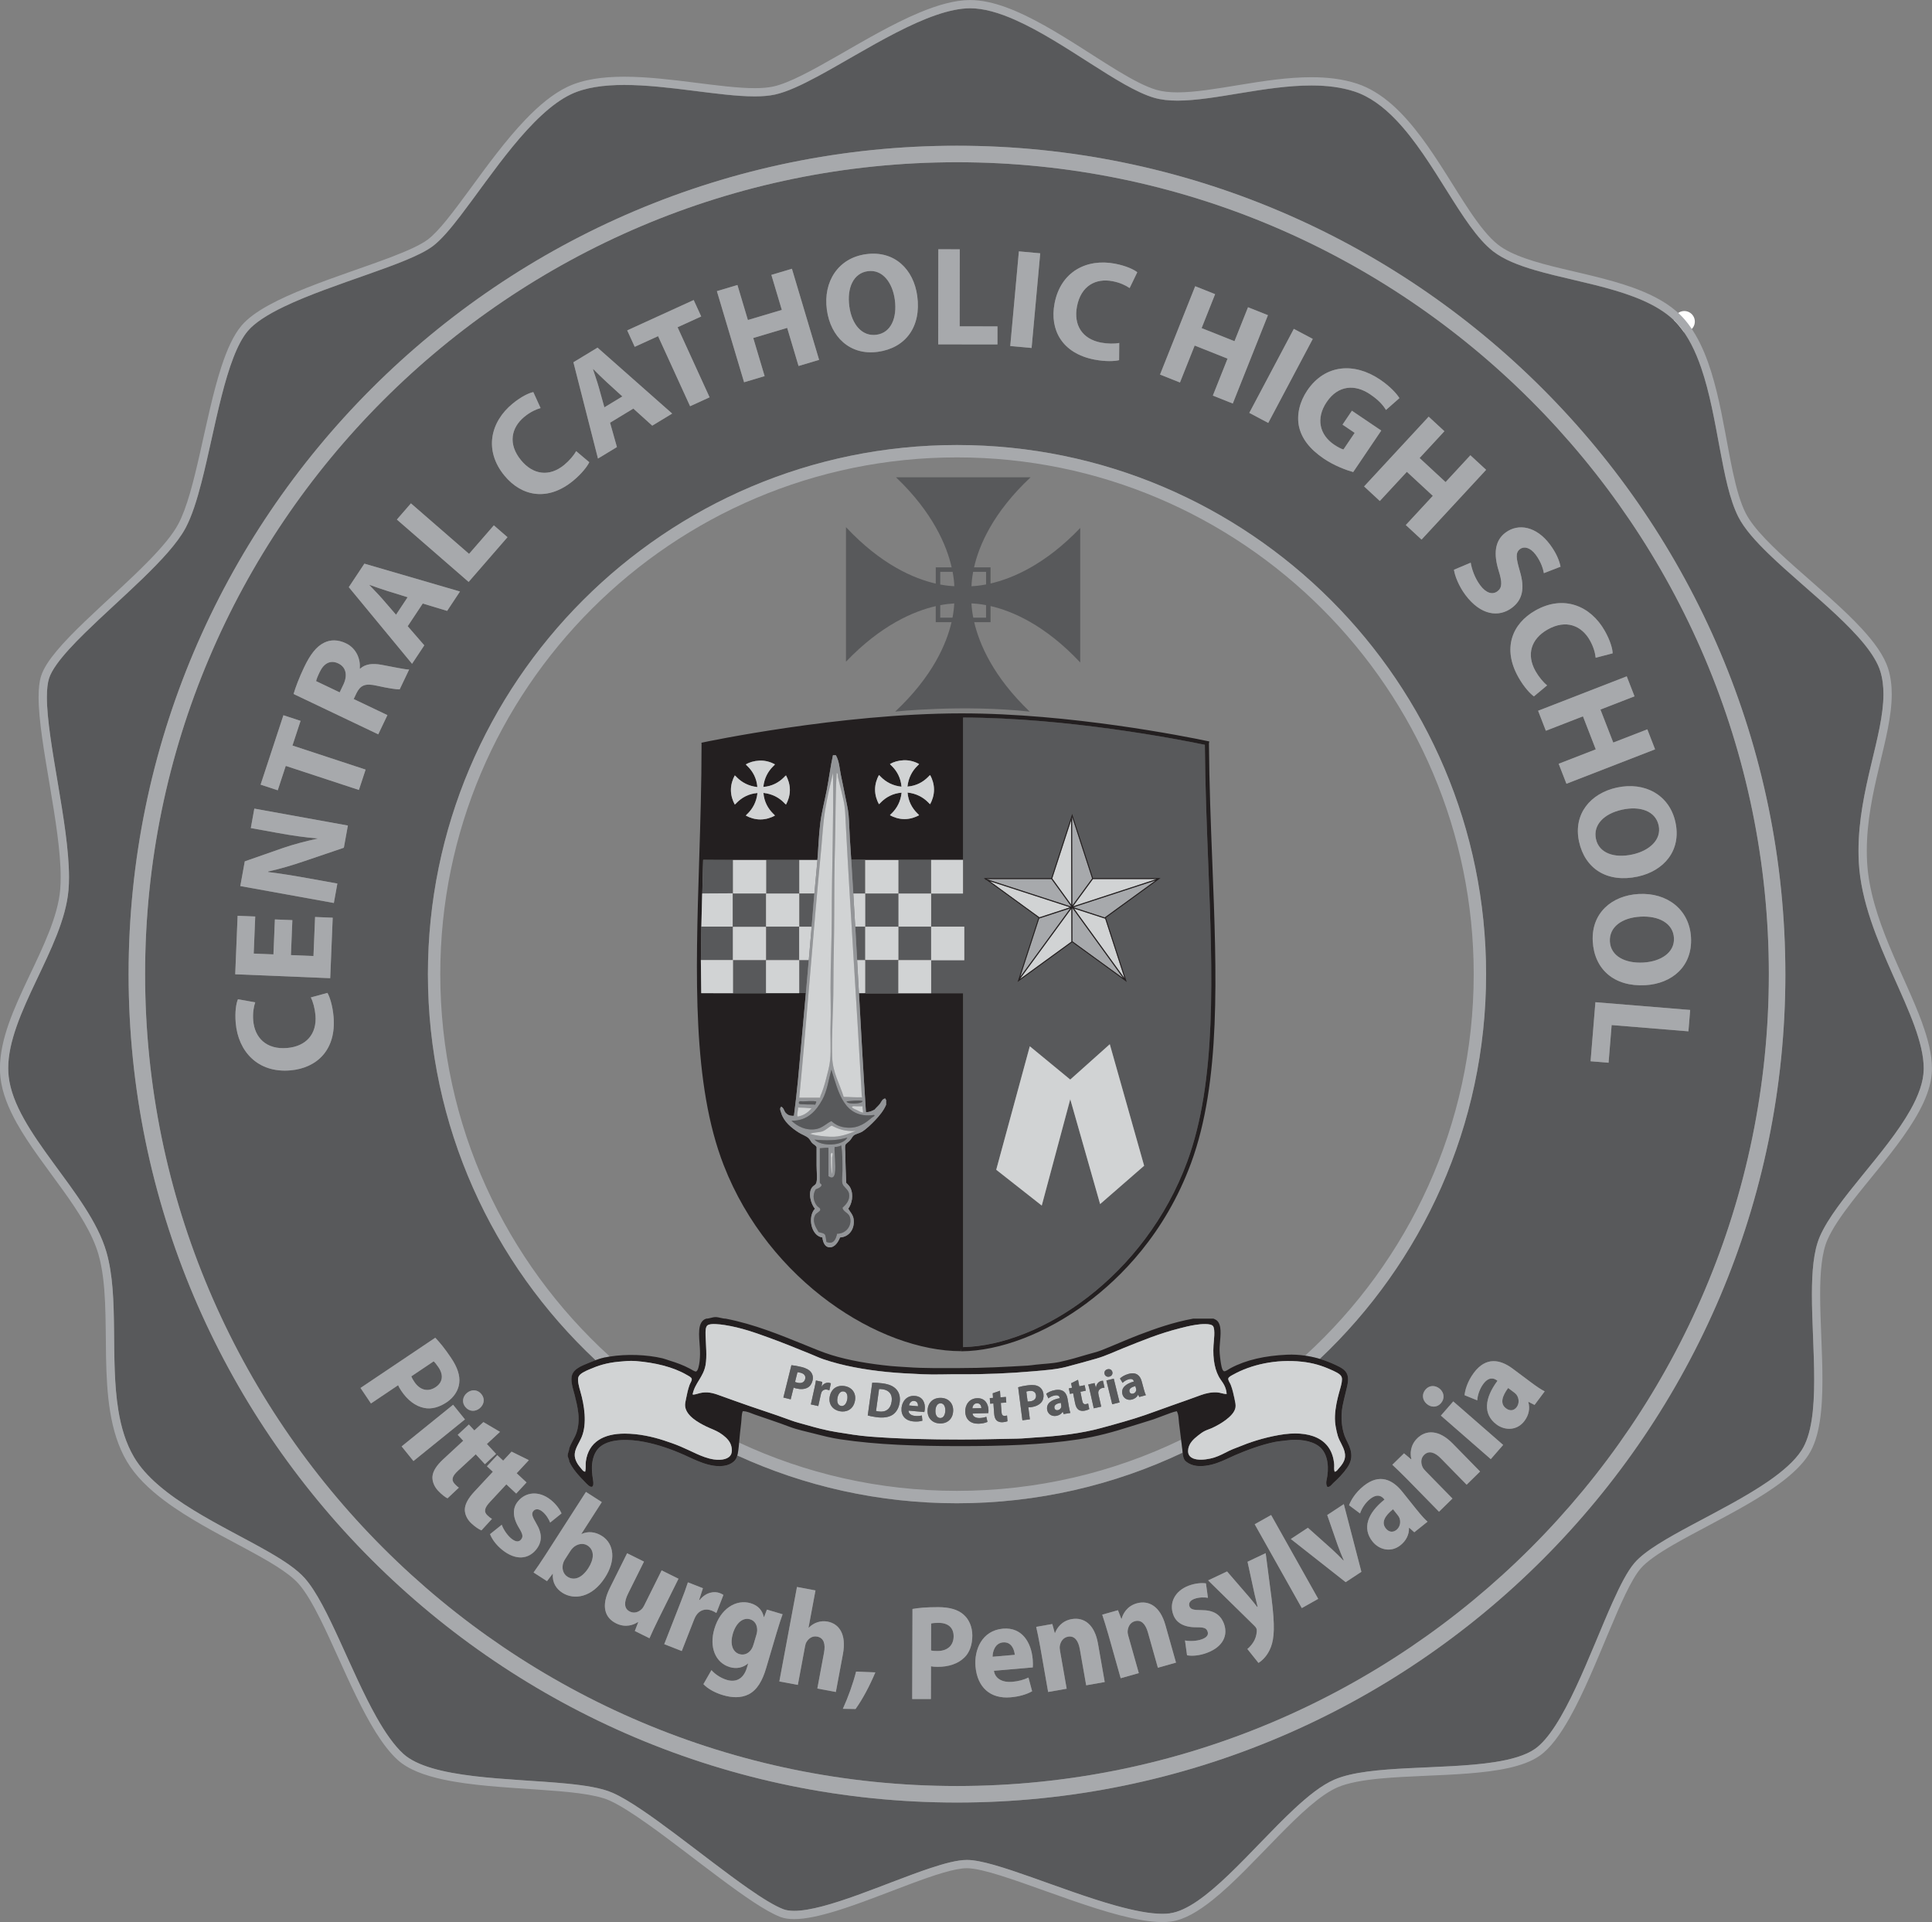 <?xml version="1.0" encoding="UTF-8"?>
<svg id="Layer_1" data-name="Layer 1" xmlns="http://www.w3.org/2000/svg" viewBox="0 0 91.699 91.224">
  <rect x="0" y="0" width="91.699" height="91.224" fill="#808080" stroke="none"/>
  <defs>
    <style>
      .cls-1 {
        fill: #58595b;
      }

      .cls-2 {
        fill: #d1d3d4;
      }

      .cls-3 {
        fill: #231f20;
      }

      .cls-4 {
        stroke: #fff;
        stroke-linecap: round;
        stroke-linejoin: round;
      }

      .cls-4, .cls-5 {
        fill: #fff;
      }

      .cls-6 {
        fill: #939598;
      }

      .cls-7 {
        fill: #a7a9ac;
      }
    </style>
  </defs>
  <polyline class="cls-4" points="79.941 15.262 79.942 15.262 79.941 15.262"/>
  <g>
    <rect class="cls-5" x="20.499" y="11.762" width=".001" height=".001"/>
    <path class="cls-5" d="M20.5,11.762h-.001.001M20.499,11.762v.001-.001"/>
  </g>
  <g>
    <path class="cls-1" d="M35.67,78.269c.044-.067.079-.164.103-.244l.131-.444c.016-.055.029-.119.034-.177.011-.265-.103-.479-.34-.549-.316-.094-.655.141-.817.69-.133.45-.034.861.321.966.226.067.448-.042.568-.241Z"/>
    <path class="cls-1" d="M16.057,31.487c-.368-.176-.683-.014-.885.409-.107.224-.155.356-.169.431l1.118.533.173-.363c.219-.46.119-.841-.238-1.011Z"/>
    <path class="cls-1" d="M17.543,27.76l-.007.011c.186.204.434.449.611.654l.65.752.551-.831-.953-.295c-.268-.081-.591-.199-.851-.291Z"/>
    <path class="cls-1" d="M47.607,77.952c-.375.033-.494.423-.495.682l1.054-.091c-.021-.237-.149-.626-.559-.59Z"/>
    <path class="cls-1" d="M41.603,15.889c.683-.093.986-.796.868-1.665-.11-.809-.582-1.448-1.279-1.353-.69.094-1.0.798-.881,1.668.12.882.616,1.443,1.292,1.351Z"/>
    <path class="cls-1" d="M44.559,77.025c-.176-0-.3.012-.364.031l-.004,1.279c.076.019.164.026.3.027.476.002.771-.261.772-.698.001-.398-.251-.637-.703-.638Z"/>
    <path class="cls-1" d="M77.859,43.506c-.889.05-1.488.499-1.449,1.181.039.689.716,1.046,1.591.997.816-.046,1.489-.466,1.45-1.167-.039-.695-.716-1.06-1.592-1.011Z"/>
    <path class="cls-1" d="M76.994,38.428c-.87.189-1.39.727-1.245,1.394.146.674.871.92,1.728.734.798-.173,1.397-.694,1.248-1.381-.147-.68-.874-.933-1.731-.748Z"/>
    <path class="cls-1" d="M28.685,19.333l.853-.517-.737-.673c-.208-.188-.45-.432-.646-.626l-.011.007c.082.264.201.59.274.852l.267.957Z"/>
    <path class="cls-1" d="M71.854,66.082l-.273-.204c-.281.377-.402.742-.103.965.201.15.39.101.509-.059.13-.174.114-.421-.01-.588-.034-.04-.077-.079-.123-.114Z"/>
    <path class="cls-1" d="M66.329,71.899l-.213-.266c-.367.294-.575.617-.343.908.157.196.352.195.508.071.17-.136.216-.379.138-.571-.023-.047-.054-.096-.09-.141Z"/>
    <path class="cls-1" d="M27.882,73.352c-.203-.13-.498-.083-.701.123-.041.042-.077.088-.112.142l-.25.389c-.035.054-.061.106-.079.156-.09.248-.028.532.19.672.321.206.693.063.999-.412.264-.411.304-.843-.047-1.069Z"/>
    <path class="cls-1" d="M20.678,65.836c.331-.222.387-.565.135-.94-.098-.146-.178-.241-.23-.284l-1.061.713c.027.074.07.151.146.263.266.395.648.492,1.011.248Z"/>
    <path class="cls-1" d="M58.323,88.975c1.025-.98,2.09-2.17,3.093-3.106.67-.624,1.31-1.137,1.917-1.401.431-.186.966-.301,1.568-.382.602-.081,1.271-.125,1.964-.16,1.385-.07,2.867-.101,4.072-.289.803-.124,1.48-.323,1.911-.623.322-.222.658-.619.985-1.128.328-.509.65-1.128.961-1.793.623-1.331,1.206-2.843,1.745-4.045.361-.802.696-1.464,1.037-1.863.259-.301.649-.591,1.124-.892.475-.3,1.036-.609,1.632-.928,1.192-.637,2.527-1.319,3.579-2.043.702-.482,1.276-.984,1.597-1.484.232-.358.386-.848.477-1.425.092-.577.122-1.239.122-1.938 0-1.313-.108-2.755-.108-4.036.002-1.085.074-2.053.38-2.757.389-.882,1.177-1.862,2.011-2.889.834-1.025,1.715-2.094,2.285-3.11.381-.677.619-1.327.629-1.913 0-.02.001-.04.001-.06.001-.598-.172-1.282-.443-2.025-.27-.743-.635-1.544-1.009-2.383-.746-1.679-1.529-3.51-1.629-5.375-.01-.183-.014-.365-.014-.546 0-1.46.301-2.827.597-4.075.297-1.248.588-2.38.587-3.356,0-.388-.045-.751-.15-1.09-.121-.392-.39-.83-.76-1.286-.37-.456-.839-.932-1.353-1.413-1.028-.963-2.231-1.944-3.181-2.864-.633-.615-1.155-1.199-1.442-1.757l-0-0c-.417-.824-.647-1.998-.885-3.269-.236-1.27-.475-2.634-.88-3.811-.269-.785-.612-1.484-1.067-2.018l-0-0c-.67-.793-1.79-1.288-3.041-1.658-1.25-.371-2.622-.62-3.79-.962-.779-.229-1.469-.497-1.979-.892-.38-.296-.737-.714-1.094-1.204-.357-.49-.713-1.054-1.081-1.64-.735-1.173-1.52-2.439-2.427-3.386-.604-.632-1.259-1.119-1.981-1.355-.629-.206-1.322-.285-2.045-.285-1.081-0-2.227.177-3.321.357-1.095.179-2.137.361-3.027.362-.405-0-.779-.038-1.115-.136-.426-.125-.898-.354-1.409-.642-.511-.288-1.061-.636-1.633-1.002-1.143-.73-2.373-1.527-3.531-2.043-.771-.344-1.509-.56-2.155-.56-.485-0-1.041.121-1.637.328-.595.206-1.228.496-1.87.825-1.284.658-2.601,1.473-3.743,2.086-.763.409-1.444.73-2.01.855-.287.063-.613.087-.97.088-.845-0-1.87-.138-2.948-.273-1.078-.136-2.207-.27-3.243-.27-.966-.001-1.849.118-2.53.445-.926.44-1.879,1.399-2.77,2.488-.893,1.089-1.729,2.305-2.461,3.261-.49.637-.927,1.159-1.331,1.462h0l-0.0 0.0 0-0c-.305.227-.747.442-1.282.663-.534.221-1.161.446-1.823.68-1.324.467-2.796.969-3.945,1.521-.766.366-1.388.76-1.718,1.152-.251.294-.482.735-.688,1.267-.206.533-.39,1.157-.56,1.823-.341,1.332-.628,2.828-.957,4.104-.22.852-.458,1.605-.753,2.16-.393.733-1.17,1.559-2.057,2.419-.887.858-1.887,1.743-2.716,2.558-.553.542-1.03,1.054-1.344,1.495-.18.252-.305.48-.364.669l.001-.003-.001.003c-.069.215-.102.52-.102.887-.001,1.034.259,2.545.522,4.103.262,1.561.527,3.171.528,4.445,0,.212-.007.416-.024.609-.121,1.394-.849,2.857-1.534,4.308-.688,1.448-1.329,2.881-1.327,4.148,0,.137.007.272.023.405.074.65.342,1.321.724,2.003.381.683.872,1.376,1.383,2.074,1.019,1.398,2.117,2.807,2.533,4.25.308,1.076.343,2.345.359,3.652.014,1.307.007,2.653.207,3.867.133.809.359,1.559.738,2.203.561.959,1.63,1.79,2.829,2.525,1.199.736,2.523,1.378,3.59,1.994.712.412,1.31.808,1.692,1.237.281.318.551.75.824,1.255.272.505.546,1.083.824,1.691.557,1.216,1.135,2.553,1.752,3.645.41.728.839,1.345,1.274,1.741.312.285.785.51,1.364.681.579.171,1.26.289,1.984.376,1.449.174,3.065.225,4.4.355.891.088,1.655.206,2.186.439.387.171.846.447,1.356.79.51.343,1.07.751,1.647,1.184,1.155.866,2.382,1.829,3.41,2.547.684.479,1.284.849,1.691,1.003.131.051.306.077.514.077.363 0.0.826-.081,1.342-.216.516-.136,1.086-.325,1.673-.536,1.174-.423,2.414-.932,3.447-1.276.691-.228,1.284-.386,1.738-.388.344.001.783.096,1.304.243.52.148,1.118.352,1.756.577,1.276.45,2.716.989,3.993,1.345.85.238,1.63.393,2.225.392.129,0,.25-.007.359-.022.385-.051.83-.26,1.303-.585.474-.324.976-.761,1.488-1.251ZM45.421,85.552c-21.68,0-39.318-17.638-39.318-39.318S23.742,6.917,45.421,6.917s39.318,17.638,39.318,39.318-17.638,39.318-39.318,39.318Z"/>
    <path class="cls-1" d="M83.956,46.234c0-21.248-17.286-38.534-38.534-38.534S6.887,24.987,6.887,46.234s17.286,38.534,38.534,38.534,38.534-17.286,38.534-38.534ZM34.953,69.205c-.07.158-.258.28-.441.334-.404.118-.855.001-1.162-.108-.313-.11-.595-.253-.872-.376-.61-.272-1.234-.486-1.873-.614-.747-.148-1.606-.158-2.077.194-.238.177-.371.451-.42.829-.022.17-.011.354.011.57.013.132.103.474-.011.528-.099.048-.256-.137-.334-.215-.303-.303-.598-.631-.753-.98,0-.11-.074-.183-.074-.293,0-.098.074-.233.074-.331.081-.255.26-.49.344-.742.086-.259.125-.571.086-.925-.032-.295-.107-.598-.172-.861-.071-.286-.232-.698-.108-1.001.045-.109.144-.199.226-.259.165-.12.392-.204.603-.29.087-.036.177-.072.268-.106-4.895-4.585-7.959-11.103-7.959-18.323,0-13.847,11.265-25.113,25.112-25.113s25.112,11.265,25.112,25.113c0,7.188-3.037,13.679-7.893,18.261.278.084.534.186.769.297.22.103.437.212.528.42.095.217.028.498-.043.785-.061.249-.134.541-.172.743-.105.559-.032,1.161.162,1.561.112.233.216.417.248.668.035.285-.059.504-.194.7-.189.273-.419.505-.656.721-.08.072-.145.198-.281.183-.104-.168-.022-.356,0-.516.088-.629-.05-1.157-.409-1.421-.369-.271-.963-.347-1.539-.269-.187.025-.378.038-.559.075-.627.129-1.298.377-1.873.624-.273.118-.542.263-.872.377-.306.105-.738.193-1.087.107-.159-.039-.353-.142-.431-.247-.061-.083-.083-.217-.098-.358-3.251,1.54-6.882,2.403-10.712,2.403-3.717,0-7.247-.813-10.425-2.268-.012.045-.026.087-.044.127ZM22.766,66.842c-.21.17-.494.165-.683-.068-.177-.219-.122-.498.088-.668.215-.174.498-.161.679.063.181.224.127.494-.084.673ZM68.389,66.601c-.185.213-.47.206-.673.029-.208-.182-.244-.463-.055-.68.189-.217.465-.211.677-.034.203.177.248.458.051.685ZM59.632,77.287c-.017-.035-.041-.073-.101-.13l-2.189-2.148.898-.425,1.051,1.216c.12.142.274.332.378.468l.021-.01c-.043-.172-.099-.401-.142-.587l-.336-1.547.861-.408.28,2.156c.165,1.308.127,1.874-.031,2.297-.15.398-.4.638-.591.756l-.527-.66c.09-.071.193-.183.279-.317.089-.127.159-.338.167-.513.004-.059-.002-.113-.018-.148ZM57.313,77.428c-.059-.156-.169-.197-.52-.195-.638.007-.977-.242-1.104-.593-.209-.553.064-1.129.729-1.381.314-.118.62-.138.819-.11l.095.685c-.148-.027-.421-.034-.647.051-.203.077-.285.211-.23.355.055.144.186.177.564.179.584-.001.902.209,1.069.634.209.553-.029,1.103-.8,1.393-.352.133-.7.161-.948.117l-.097-.705c.193.044.555.038.802-.056.253-.095.323-.225.267-.375ZM53.559,77.666l.492,1.744-.86.243-.581-2.059c-.107-.377-.207-.689-.295-.958l.747-.211.158.409.017-.005c.057-.23.253-.599.716-.73.566-.16,1.107.135,1.359,1.026l.504,1.787-.86.243-.473-1.676c-.11-.389-.309-.62-.621-.532-.238.067-.329.286-.342.477-.005.068.014.156.038.243ZM50.314,78.365l.313,1.785-.88.154-.369-2.108c-.068-.386-.136-.707-.197-.983l.764-.134.116.423.017-.003c.08-.223.312-.57.786-.653.579-.102,1.088.246,1.248,1.157l.321,1.829-.88.155-.301-1.715c-.07-.399-.245-.648-.564-.593-.243.043-.356.252-.388.44-.012.067-.002.157.013.245ZM48.034,79.824c.305-.027.547-.093.779-.203l.174.649c-.281.16-.633.255-1.02.288-.972.084-1.582-.482-1.667-1.461-.069-.794.306-1.71,1.302-1.797.925-.08,1.345.677,1.412,1.451.014.167.01.315.004.387l-1.845.16c.058.401.444.561.86.525ZM46.15,77.634c-.001.424-.126.79-.367,1.027-.307.308-.76.454-1.289.453-.117-0-.223-.007-.305-.027l-.005,1.555-.887-.002.013-4.273c.277-.051.664-.088,1.211-.086.552.002.946.118,1.21.35.258.219.422.58.42,1.004ZM38.782,77.675c-.231-.043-.406.094-.503.259-.034.052-.055.133-.068.203l-.342,1.831-.878-.164.837-4.484.878.164-.33,1.768.012.002c.119-.121.254-.207.407-.257.147-.051.317-.065.479-.035.561.105.909.608.735,1.542l-.336,1.8-.878-.164.317-1.699c.075-.404,0-.706-.329-.767ZM35.497,78.955c-.236.198-.543.262-.859.168-.682-.202-.988-.949-.733-1.811.288-.974,1.039-1.421,1.721-1.22.378.112.561.36.627.655l.011.003.136-.355.744.22c-.07.194-.156.443-.289.893l-.496,1.676c-.172.579-.419,1.022-.824,1.23-.383.195-.819.16-1.225.039-.366-.108-.72-.3-.924-.521l.381-.665c.142.163.406.368.733.465.406.12.785-.022.951-.583l.057-.191-.011-.003ZM40.633,79.338l.913.037c-.265.63-.603,1.271-.939,1.737l-.602-.009c.25-.547.482-1.194.628-1.766ZM32.65,75.102l.712.279-.178.551.022.009c.305-.377.699-.43.961-.327.077.03.113.051.168.086l-.335.856c-.061-.037-.122-.075-.215-.112-.306-.12-.585-.022-.75.238-.034.056-.068.125-.096.197l-.581,1.484-.832-.326.768-1.962c.169-.431.273-.714.355-.972ZM61.788,76.322l-2.235-3.978.779-.438,2.235,3.978-.779.438ZM63.869,75.092l-2.603-2.048.81-.533,1.126,1.005c.207.186.381.364.558.548l.015-.01c-.102-.24-.194-.465-.288-.726l-.493-1.421.786-.517.834,3.212-.746.491ZM67.126,72.726l-.238-.213-.014.011c.01.313-.135.602-.402.815-.454.363-1.014.219-1.327-.172-.509-.637-.227-1.357.567-1.992l-.024-.03c-.108-.135-.321-.27-.665.006-.229.184-.404.464-.471.682l-.522-.389c.08-.22.287-.592.695-.918.748-.599,1.367-.304,1.833.278l.686.858c.184.231.374.449.51.563l-.629.503ZM69.611,70.467l-1.218-1.244c-.283-.289-.569-.396-.8-.17-.176.173-.151.408-.072.582.028.062.087.131.15.195l1.267,1.295-.638.625-1.497-1.529c-.274-.28-.512-.506-.718-.7l.555-.542.335.283.013-.012c-.06-.229-.065-.646.279-.983.42-.411,1.037-.412,1.684.249l1.299,1.327-.638.625ZM70.757,69.252l-2.368-2.065.587-.674,2.368,2.066-.587.674ZM72.833,66.681l-.284-.146-.011.014c.088.301.02.617-.184.89-.348.466-.926.467-1.328.167-.654-.488-.562-1.256.047-2.071l-.031-.023c-.139-.104-.379-.18-.643.173-.176.235-.275.55-.285.778l-.603-.245c.022-.233.129-.645.442-1.064.573-.768,1.247-.639,1.844-.193l.88.657c.237.177.475.341.635.416l-.482.645ZM80.138,48.949l-3.644-.298-.146,1.788-.854-.07.229-2.803,4.498.368-.083,1.014ZM80.261,44.491c.077,1.384-.916,2.197-2.166,2.267-1.484.083-2.423-.756-2.497-2.08-.074-1.33.891-2.176,2.181-2.248,1.35-.076,2.408.737,2.483,2.06ZM79.521,39.023c.294,1.354-.559,2.313-1.782,2.579-1.452.315-2.511-.366-2.793-1.661-.283-1.302.537-2.288,1.8-2.563,1.321-.287,2.494.349,2.775,1.644ZM77.579,33.049l-1.617.628.609,1.567,1.617-.628.368.949-4.207,1.634-.368-.949,1.761-.684-.609-1.567-1.76.684-.368-.949,4.207-1.634.368.949ZM76.169,29.942c.26.46.371.859.372,1.066l-.805.209c-.023-.218-.095-.508-.276-.828-.396-.699-1.131-1.006-2.005-.512-.787.445-1.018,1.191-.573,1.978.155.274.372.535.55.673l-.627.523c-.165-.114-.469-.435-.736-.907-.768-1.358-.312-2.538.806-3.171,1.34-.758,2.621-.221,3.293.968ZM71.128,27.079c-.234-.761-.199-1.406.327-1.799.617-.461,1.472-.29,2.106.558.309.413.449.768.507,1.059l-.791.307c-.035-.192-.129-.531-.39-.879-.265-.354-.559-.401-.742-.265-.231.172-.184.447-.008,1.052.241.815.129,1.358-.38,1.739-.606.453-1.466.377-2.207-.616-.309-.413-.501-.905-.541-1.193l.795-.335c.048.299.192.726.452,1.075.281.375.584.457.82.281.225-.168.226-.436.051-.983ZM68.556,20.467l-1.178,1.272,1.233,1.141,1.178-1.272.747.691-3.065,3.311-.747-.691,1.282-1.385-1.233-1.141-1.282,1.385-.747-.691,3.065-3.311.747.691ZM65.505,18.017c.482.326.79.671.917.878l-.638.562c-.141-.233-.346-.468-.756-.746-.704-.476-1.508-.446-2.059.369-.525.776-.341,1.555.353,2.024.189.127.359.21.444.228l.532-.788-.577-.39.446-.66,1.392.941-1.331,1.969c-.321-.087-.897-.299-1.39-.633-.682-.461-1.059-.967-1.182-1.526-.117-.556.024-1.171.396-1.72.845-1.239,2.229-1.337,3.454-.509ZM62.308,16.086l-2.113,3.987-.899-.477,2.113-3.986.899.476ZM56.728,13.585l.946.376-.641,1.611,1.561.621.641-1.611.946.376-1.669,4.193-.946-.376.698-1.754-1.561-.622-.698,1.754-.946-.377,1.669-4.193ZM50.054,14.399c.291-1.512,1.53-2.14,2.871-1.883.519.1.895.275,1.054.407l-.362.749c-.181-.123-.449-.257-.81-.326-.789-.151-1.499.21-1.689,1.196-.171.887.248,1.548,1.136,1.718.309.059.649.064.87.017l-.007.817c-.194.052-.635.076-1.168-.027-1.532-.294-2.137-1.406-1.894-2.669ZM48.359,11.93l1.013.092-.41,4.494-1.013-.092.41-4.494ZM44.536,11.831l1.018.001-.005,3.656,1.794.003-.001.857-2.812-.004.007-4.513ZM41.103,12.065c1.373-.187,2.263.74,2.432,1.98.201,1.473-.562,2.476-1.875,2.655-1.32.18-2.24-.715-2.414-1.996-.182-1.34.544-2.459,1.857-2.638ZM35.001,13.527l.496,1.662,1.61-.481-.496-1.662.975-.291,1.291,4.324-.975.291-.54-1.81-1.611.481.54,1.809-.975.291-1.291-4.324.975-.291ZM32.925,14.241l.356.779-1.121.512,1.519,3.325-.926.423-1.519-3.326-1.108.506-.356-.78,3.155-1.441ZM28.361,16.5l3.542,3.13-.945.573-.898-.81-1.105.67.326,1.157-.899.545-1.166-4.57,1.145-.694ZM24.328,19.16c.409-.336.783-.513.986-.55l.344.757c-.21.06-.484.181-.768.414-.621.51-.797,1.286-.16,2.062.573.699,1.348.798,2.047.225.243-.2.464-.459.569-.657l.624.527c-.085.182-.348.537-.767.881-1.205.99-2.446.744-3.262-.249-.977-1.19-.668-2.543.387-3.41ZM19.504,23.891l2.759,2.397,1.177-1.355.647.562-1.844,2.123-3.406-2.959.667-.768ZM17.296,26.752l4.537,1.322-.61.92-1.157-.35-.714,1.077.787.908-.581.876-3.002-3.637.74-1.116ZM14.434,31.671c.288-.605.58-.984.948-1.165.311-.156.665-.15,1.04.028.514.245.695.783.654,1.195l.018.008c.25-.229.591-.26,1.015-.184.526.095,1.115.227,1.31.224l-.449.943c-.15.003-.525-.05-1.081-.174-.568-.13-.785-.018-.972.36l-.13.272,1.601.763-.435.912-4.019-1.915c.093-.319.264-.772.5-1.267ZM11.278,43.465l.836.034-.072,1.759.937.039.068-1.659.83.034-.068,1.659,1.07.044.076-1.853.836.035-.118,2.87-4.509-.186.114-2.776ZM13.779,50.803c-1.534.131-2.474-.891-2.591-2.251-.045-.527.021-.936.106-1.124l.819.145c-.07.207-.125.501-.094.868.068.8.609,1.386,1.609,1.3.9-.077,1.422-.659,1.345-1.559-.027-.314-.115-.642-.22-.841l.788-.215c.102.173.245.591.291,1.131.133,1.554-.773,2.438-2.053,2.547ZM16.32,40.236l-1.884.639c-.522.178-1.149.37-1.707.487l-.005.026c.599.074,1.227.174,1.951.306l1.337.242-.167.922-4.44-.803.212-1.172,1.794-.628c.515-.179,1.115-.335,1.653-.449l.002-.013c-.597-.047-1.2-.136-1.872-.257l-1.291-.234.167-.922,4.44.803-.191,1.054ZM13.563,36.351l-.381,1.157-.814-.268,1.083-3.294.814.268-.385,1.17,3.472,1.142-.318.967-3.472-1.142ZM18.897,65.744l-1.291.867-.495-.736,3.547-2.383c.197.201.445.501.75.955.308.458.432.85.388,1.198-.037.336-.244.674-.596.91-.352.236-.725.338-1.057.271-.427-.082-.802-.375-1.097-.814-.066-.098-.119-.189-.149-.268ZM19.063,68.649l2.444-1.976.562.695-2.444,1.976-.562-.695ZM21.24,71.113c-.109-.051-.285-.185-.453-.366-.196-.211-.279-.463-.261-.679.025-.248.191-.513.516-.814l.943-.873-.26-.281.528-.489.26.281.429-.397.788.464-.622.576.435.47-.528.489-.435-.47-.835.772c-.278.258-.346.44-.166.634.084.091.128.129.198.177l-.538.506ZM22.373,72.303c-.211-.196-.313-.441-.311-.658.007-.248.152-.526.454-.85l.876-.941-.28-.261.49-.527.28.261.398-.428.82.404-.578.621.469.437-.49.527-.469-.437-.775.833c-.258.277-.312.464-.118.645.09.084.138.12.211.162l-.499.545c-.112-.043-.298-.163-.478-.332ZM23.847,73.569c-.295-.234-.498-.517-.588-.753l.556-.445c.061.188.252.495.46.66.212.168.359.162.459.036.104-.131.082-.246-.1-.546-.334-.543-.294-.963-.058-1.251.367-.463,1.002-.526,1.56-.084.263.208.437.461.515.646l-.539.434c-.053-.141-.188-.378-.377-.528-.17-.135-.327-.136-.423-.015-.096.121-.056.251.136.576.301.5.284.881.006,1.242-.367.463-.962.541-1.607.03ZM26.692,75.596c-.282-.181-.486-.473-.453-.894l-.01-.006-.266.348-.638-.41c.121-.167.336-.479.527-.776l1.959-3.048.752.483-.969,1.508.01.006c.289-.135.635-.119.972.097.579.372.662,1.166.136,1.974-.611.951-1.466,1.074-2.02.718ZM29.241,77.047c-.526-.261-.728-.806-.297-1.675l.821-1.651.8.397-.752,1.513c-.203.408-.205.716.08.857.221.11.436.008.552-.106.047-.041.089-.099.126-.174l.832-1.674.8.397-.949,1.91c-.183.368-.321.673-.428.914l-.695-.345.16-.415-.016-.008c-.186.123-.571.291-1.034.06Z"/>
    <path class="cls-7" d="M91.233,48.551c-.417-1.146-1.038-2.39-1.57-3.684-.533-1.294-.975-2.635-1.045-3.961-.01-.176-.014-.351-.014-.525-0-1.406.291-2.741.587-3.985.295-1.244.596-2.394.597-3.447,0-.418-.049-.822-.168-1.206-.194-.623-.656-1.253-1.247-1.897-.888-.965-2.078-1.958-3.142-2.905-.532-.473-1.033-.934-1.447-1.37-.414-.435-.74-.848-.925-1.21l0.0 0c-.252-.493-.443-1.173-.609-1.945-.251-1.159-.451-2.527-.769-3.822-.32-1.296-.754-2.524-1.504-3.408-.506-.595-1.206-1.019-1.993-1.348-1.18-.493-2.562-.779-3.822-1.081-1.259-.299-2.394-.624-3.053-1.139-.443-.343-.898-.927-1.366-1.626-.703-1.048-1.44-2.35-2.294-3.492-.855-1.14-1.83-2.131-3.042-2.531-.682-.223-1.416-.304-2.167-.304-1.123 0-2.288.182-3.385.362-1.096.18-2.127.357-2.964.357-.38 0-.719-.036-1.005-.12-.502-.146-1.138-.483-1.84-.908-1.055-.638-2.265-1.471-3.476-2.148-1.212-.676-2.424-1.203-3.523-1.206-.732.001-1.545.237-2.394.59-1.272.53-2.625,1.327-3.858,2.034-.616.353-1.202.683-1.728.945-.526.262-.994.454-1.363.535-.247.054-.547.079-.886.078-.803 0-1.82-.134-2.899-.27-1.08-.136-2.223-.273-3.292-.273-.997.001-1.933.118-2.699.483-.684.327-1.342.88-1.976,1.538-.949.988-1.843,2.219-2.638,3.304-.398.542-.771,1.048-1.111,1.467-.339.419-.649.75-.904.94l-.002.001.001-.001c-.337.254-.975.54-1.749.834-1.163.443-2.642.917-3.971,1.445-.665.264-1.293.541-1.829.836-.536.296-.982.609-1.282.962-.395.466-.696,1.154-.961,1.961-.395,1.21-.698,2.691-1.009,4.066-.155.687-.312,1.347-.482,1.931-.169.583-.353,1.09-.554,1.466-.265.498-.768,1.094-1.381,1.723-.92.945-2.086,1.968-3.077,2.922-.496.477-.948.937-1.307,1.366-.358.43-.625.824-.745,1.196-.088.278-.12.615-.12,1.005.001,1.093.266,2.608.527,4.168.263,1.558.523,3.158.522,4.38,0,.203-.007.396-.022.576-.106,1.281-.808,2.722-1.497,4.173-.686,1.454-1.361,2.919-1.364,4.316,0,.151.008.301.025.45.084.725.376,1.44.771,2.15.594,1.063,1.423,2.117,2.174,3.163.752,1.044,1.422,2.08,1.707,3.078.386,1.34.327,3.1.359,4.866.017.883.058,1.769.197,2.609.139.84.374,1.637.786,2.337.415.705,1.052,1.318,1.79,1.872,1.108.83,2.45,1.527,3.643,2.166.596.319,1.155.624,1.626.92.471.295.854.584,1.096.858.331.372.682.978,1.04,1.697.538,1.08,1.097,2.417,1.697,3.646.602,1.229,1.237,2.351,1.967,3.019.509.459,1.27.735,2.155.928,1.328.287,2.948.374,4.417.474.734.05,1.431.102,2.03.181.599.079,1.102.187,1.437.336.465.204,1.103.611,1.813,1.115,1.067.755,2.303,1.728,3.44,2.575.568.424,1.112.817,1.599,1.138.488.321.917.569,1.271.705.194.074.413.103.654.103.558-.001,1.241-.158,1.989-.386,1.12-.344,2.383-.855,3.517-1.278.567-.212,1.101-.402,1.564-.537.463-.136.858-.216,1.129-.215.18-0.0.429.036.723.105,1.032.238,2.614.849,4.206,1.401.797.276,1.598.538,2.342.731.745.193,1.431.319,2.008.32.144,0,.281-.008.411-.025l-.026-.194.026.194c.641-.089,1.298-.485,1.978-1.027,1.018-.816,2.087-1.978,3.114-3.025.513-.524,1.016-1.018,1.491-1.425.475-.406.925-.723,1.321-.894.501-.217,1.233-.344,2.072-.421,1.259-.117,2.757-.129,4.125-.236.684-.054,1.337-.131,1.914-.259.578-.129,1.083-.307,1.473-.576.521-.364.983-1.011,1.429-1.8.666-1.185,1.28-2.697,1.847-4.048.283-.676.554-1.311.811-1.841.256-.53.501-.957.716-1.205.282-.331.837-.713,1.526-1.112,1.034-.601,2.368-1.253,3.579-1.958.606-.353,1.181-.72,1.674-1.104.494-.384.907-.785,1.186-1.216.276-.428.438-.968.535-1.577.097-.609.127-1.289.127-2-0-1.333-.108-2.776-.108-4.036-.002-1.065.081-2.0.347-2.6.234-.534.655-1.147,1.157-1.797.753-.976,1.686-2.038,2.44-3.103.377-.532.71-1.066.954-1.594.243-.528.397-1.053.408-1.567 0-.022.001-.045.001-.067-.001-.673-.189-1.395-.466-2.159ZM55.532,90.81c-.11.015-.23.022-.359.022-.595.001-1.374-.155-2.225-.392-1.277-.356-2.717-.894-3.993-1.345-.638-.225-1.236-.428-1.756-.577-.521-.148-.96-.242-1.304-.243-.454.002-1.047.159-1.738.388-1.034.343-2.273.853-3.447,1.276-.587.211-1.157.401-1.673.536-.516.136-.978.217-1.342.216-.208 0-.383-.027-.514-.077-.407-.154-1.008-.524-1.691-1.003-1.028-.719-2.255-1.682-3.41-2.547-.578-.433-1.137-.842-1.647-1.184-.51-.343-.97-.62-1.356-.79-.531-.233-1.295-.351-2.186-.439-1.335-.13-2.952-.181-4.4-.355-.724-.087-1.405-.205-1.984-.376-.579-.171-1.052-.396-1.364-.681-.435-.395-.864-1.013-1.274-1.741-.616-1.092-1.195-2.429-1.752-3.645-.279-.608-.552-1.187-.824-1.691-.273-.505-.543-.936-.824-1.255-.382-.429-.98-.825-1.692-1.237-1.067-.616-2.391-1.258-3.59-1.994-1.199-.735-2.268-1.566-2.829-2.525-.379-.644-.604-1.393-.738-2.203-.2-1.214-.193-2.56-.207-3.867-.015-1.307-.051-2.576-.359-3.652-.416-1.443-1.514-2.852-2.533-4.25-.51-.698-1.002-1.391-1.383-2.074-.381-.683-.649-1.353-.724-2.003-.015-.133-.023-.268-.023-.405-.003-1.267.639-2.7,1.327-4.148.685-1.45,1.413-2.914,1.534-4.308.016-.193.024-.396.024-.609-.001-1.274-.265-2.885-.528-4.445-.263-1.558-.523-3.07-.522-4.103-0-.367.033-.672.102-.887l.001-.003-.001.003c.059-.188.184-.417.364-.669.314-.441.791-.953,1.344-1.495.829-.814,1.828-1.7,2.716-2.558.888-.86,1.664-1.686,2.057-2.419.296-.555.533-1.308.753-2.16.33-1.276.617-2.772.957-4.104.17-.666.354-1.291.56-1.823.206-.533.436-.973.688-1.267.33-.392.952-.785,1.718-1.152,1.15-.552,2.621-1.054,3.945-1.521.662-.234,1.289-.459,1.823-.68.535-.222.976-.436,1.282-.663.404-.303.842-.824,1.331-1.462.732-.955,1.568-2.171,2.461-3.261.891-1.089,1.844-2.048,2.77-2.488.681-.326,1.564-.445,2.53-.445,1.036-0,2.166.134,3.243.27,1.078.135,2.104.273,2.948.273.357-0.0.683-.025.97-.088.566-.125,1.247-.446,2.01-.855,1.142-.613,2.458-1.428,3.743-2.086.642-.329,1.275-.619,1.87-.825.595-.206,1.152-.328,1.637-.328.646-.001,1.384.215,2.155.56,1.158.515,2.389,1.313,3.531,2.043.572.365,1.121.713,1.633,1.002.512.288.984.517,1.409.642.336.098.71.136,1.115.136.89-.001,1.933-.183,3.027-.362,1.094-.18,2.24-.357,3.321-.357.723-0,1.416.079,2.045.285.722.236,1.377.723,1.981,1.355.906.947,1.692,2.213,2.427,3.386.368.587.724,1.15,1.081,1.64.357.49.714.908,1.094,1.204.51.395,1.2.663,1.979.892,1.167.342,2.539.591,3.79.962,1.251.37,2.371.866,3.041,1.658l0.0 0c.455.534.797,1.233,1.067,2.018.405,1.177.644,2.542.88,3.811.238,1.271.467,2.445.885,3.269l0.0 0c.286.558.808,1.143,1.442,1.757.95.92,2.153,1.902,3.181,2.864.513.481.983.957,1.353,1.413.37.456.639.893.76,1.286.105.339.15.702.15,1.09.001.976-.289,2.108-.587,3.356-.296,1.248-.597,2.615-.597,4.075,0,.18.005.362.014.546.1,1.865.883,3.696,1.629,5.375.373.839.739,1.64,1.009,2.383.27.743.443,1.427.443,2.025,0,.02-0.0.04-.001.06-.01.586-.249,1.236-.629,1.913-.569,1.016-1.45,2.085-2.285,3.11-.834,1.027-1.622,2.007-2.011,2.889-.306.705-.378,1.673-.38,2.757 0,1.281.108,2.723.108,4.036,0,.699-.031,1.361-.122,1.938-.091.577-.245,1.068-.477,1.425-.322.5-.896,1.002-1.597,1.484-1.053.724-2.387,1.406-3.579,2.043-.596.319-1.157.627-1.632.928-.475.301-.865.591-1.124.892-.341.4-.676,1.061-1.037,1.863-.539,1.202-1.121,2.715-1.745,4.045-.311.665-.633,1.284-.961,1.793-.327.509-.663.906-.985,1.128-.431.301-1.108.499-1.911.623-1.205.188-2.687.219-4.072.289-.693.035-1.362.08-1.964.16-.602.081-1.137.197-1.568.382-.608.264-1.247.777-1.917,1.401-1.003.936-2.068,2.126-3.093,3.106-.512.49-1.015.926-1.488,1.251-.473.325-.918.534-1.303.585Z"/>
    <polygon class="cls-7" points="79.978 15.185 79.978 15.185 79.978 15.185 79.978 15.185"/>
    <polygon class="cls-7" points="1.955 32.078 1.955 32.078 1.955 32.078 1.955 32.078"/>
    <polygon class="cls-7" points="20.536 11.686 20.536 11.686 20.536 11.686 20.536 11.686"/>
    <path class="cls-7" d="M45.421,71.347c3.83,0,7.461-.863,10.712-2.403-.007-.063-.013-.128-.02-.191-.018-.151-.035-.289-.053-.424-3.22,1.557-6.829,2.43-10.639,2.43-3.693,0-7.197-.822-10.341-2.29-.006.07-.013.141-.019.209-.013.137-.03.277-.064.401,3.177,1.456,6.707,2.268,10.425,2.268Z"/>
    <path class="cls-7" d="M28.657,64.437c.093-.02.19-.037.288-.053-4.941-4.49-8.048-10.964-8.048-18.15,0-13.523,11.002-24.525,24.525-24.525,13.523,0,24.525,11.002,24.525,24.525,0,7.164-3.088,13.62-8.003,18.108.244.036.478.087.698.153,4.856-4.582,7.893-11.073,7.893-18.261,0-13.847-11.265-25.113-25.112-25.113s-25.112,11.265-25.112,25.113c0,7.22,3.064,13.738,7.959,18.323.127-.048.257-.091.389-.12Z"/>
    <path class="cls-7" d="M84.739,46.234c0-21.68-17.638-39.318-39.318-39.318S6.104,24.555,6.104,46.234s17.638,39.318,39.318,39.318,39.318-17.638,39.318-39.318ZM6.887,46.234C6.887,24.987,24.174,7.7,45.421,7.7s38.534,17.286,38.534,38.534-17.286,38.534-38.534,38.534S6.887,67.482,6.887,46.234Z"/>
    <path class="cls-7" d="M20.144,66.826c.332.067.705-.034,1.057-.271.352-.236.559-.574.596-.91.044-.348-.079-.74-.388-1.198-.305-.454-.553-.754-.75-.955l-3.547,2.383.495.736,1.291-.867c.03.079.084.17.149.268.295.439.67.732,1.097.814ZM20.583,64.612c.052.043.132.138.23.284.253.375.196.718-.135.94-.363.244-.745.147-1.011-.248-.075-.112-.119-.189-.146-.263l1.061-.713Z"/>
    <path class="cls-7" d="M22.171,66.106c-.21.17-.265.449-.088.668.188.233.473.237.683.068.211-.178.265-.449.084-.673-.181-.224-.464-.237-.679-.063Z"/>
    <rect class="cls-7" x="18.994" y="67.562" width="3.142" height=".893" transform="translate(-38.185 28.052) rotate(-38.955)"/>
    <path class="cls-7" d="M21.58,70.43c-.18-.194-.112-.377.166-.634l.835-.772.435.47.528-.489-.435-.47.622-.576-.788-.464-.429.397-.26-.281-.528.489.26.281-.943.873c-.326.301-.491.566-.516.814-.018.217.065.468.261.679.168.181.344.315.453.366l.538-.506c-.07-.048-.115-.086-.198-.177Z"/>
    <path class="cls-7" d="M23.139,71.928c-.194-.18-.14-.367.118-.645l.775-.833.469.437.49-.527-.469-.437.578-.621-.82-.404-.398.428-.28-.261-.49.527.28.261-.876.941c-.302.325-.448.602-.454.85-.002.218.1.462.311.658.181.168.366.288.478.332l.499-.545c-.073-.042-.121-.077-.211-.162Z"/>
    <path class="cls-7" d="M25.454,73.538c.279-.361.295-.742-.006-1.242-.193-.325-.232-.455-.136-.576.096-.12.253-.119.423.015.189.15.323.387.377.528l.539-.434c-.078-.185-.253-.438-.515-.646-.557-.442-1.192-.379-1.56.084-.236.288-.276.708.058,1.251.182.3.203.415.1.546-.1.126-.247.132-.459-.036-.207-.164-.399-.472-.46-.66l-.556.445c.091.236.293.519.588.753.645.511,1.24.433,1.607-.03Z"/>
    <path class="cls-7" d="M28.576,72.904c-.336-.216-.682-.232-.972-.097l-.01-.006.969-1.508-.752-.483-1.959,3.048c-.191.297-.406.61-.527.776l.638.41.266-.348.01.006c-.033.421.171.713.453.894.554.356,1.409.233,2.02-.718.526-.807.442-1.602-.136-1.974ZM27.929,74.42c-.306.476-.677.619-.999.412-.218-.14-.28-.424-.19-.672.018-.05.044-.102.079-.156l.25-.389c.035-.054.071-.1.112-.142.202-.206.498-.253.701-.123.351.226.311.658.047,1.069Z"/>
    <path class="cls-7" d="M30.291,76.995l-.16.415.695.345c.107-.241.245-.546.428-.914l.949-1.91-.8-.397-.832,1.674c-.037.075-.079.133-.126.174-.116.115-.331.216-.552.106-.284-.141-.282-.449-.08-.857l.752-1.513-.8-.397-.821,1.651c-.432.869-.23,1.414.297,1.675.463.23.849.063,1.034-.06l.016.008Z"/>
    <path class="cls-7" d="M32.359,78.362l.581-1.484c.028-.072.062-.141.096-.197.165-.26.443-.358.75-.238.093.036.154.074.215.112l.335-.856c-.055-.036-.091-.056-.168-.086-.263-.103-.656-.05-.961.327l-.022-.009.178-.551-.712-.279c-.082.258-.186.541-.355.972l-.768,1.962.832.326Z"/>
    <path class="cls-7" d="M34.501,79.733c-.327-.097-.591-.302-.733-.465l-.381.665c.204.221.558.413.924.521.406.12.843.155,1.225-.039.405-.209.652-.651.824-1.23l.496-1.676c.133-.45.219-.699.289-.893l-.744-.22-.136.355-.011-.003c-.066-.294-.25-.543-.627-.655-.682-.202-1.433.246-1.721,1.22-.255.863.051,1.61.733,1.811.316.094.622.03.859-.168l.011.003-.057.191c-.166.561-.545.703-.951.583ZM35.102,78.51c-.355-.105-.454-.516-.321-.966.162-.548.501-.783.817-.69.237.07.351.284.34.549-.005.059-.018.122-.034.177l-.131.444c-.024.08-.058.177-.103.244-.12.199-.342.308-.568.241Z"/>
    <path class="cls-7" d="M38.794,80.141l.878.164.336-1.8c.174-.934-.174-1.438-.735-1.542-.162-.03-.332-.016-.479.035-.153.05-.288.136-.407.257l-.012-.002.33-1.768-.878-.164-.837,4.484.878.164.342-1.831c.013-.07.034-.15.068-.203.097-.165.272-.302.503-.259.329.061.405.363.329.767l-.317,1.699Z"/>
    <path class="cls-7" d="M41.546,79.375l-.913-.037c-.146.572-.378,1.218-.628,1.766l.602.009c.336-.467.674-1.108.939-1.737Z"/>
    <path class="cls-7" d="M44.52,76.279c-.547-.002-.935.036-1.211.086l-.013,4.273.887.002.005-1.555c.082.019.188.026.305.027.529.002.982-.145,1.289-.453.242-.237.366-.603.367-1.027.001-.424-.162-.784-.42-1.004-.264-.232-.657-.349-1.21-.35ZM44.491,78.361c-.135-0-.224-.007-.3-.027l.004-1.279c.065-.019.188-.032.364-.031.453.001.705.24.703.638-.001.437-.296.7-.772.698Z"/>
    <path class="cls-7" d="M49.015,78.751c-.067-.774-.487-1.531-1.412-1.451-.996.087-1.371,1.003-1.302,1.797.085.979.695,1.546,1.667,1.461.387-.034.738-.128,1.02-.288l-.174-.649c-.233.111-.475.177-.779.203-.416.036-.801-.124-.86-.525l1.845-.16c.006-.071.01-.22-.004-.387ZM47.111,78.633c.001-.258.121-.649.495-.682.41-.036.538.353.559.59l-1.054.091Z"/>
    <path class="cls-7" d="M50.689,77.68c.318-.056.493.194.564.593l.301,1.715.88-.155-.321-1.829c-.16-.911-.669-1.259-1.248-1.157-.475.083-.706.431-.786.653l-.017.003-.116-.423-.764.134c.06.276.129.597.197.983l.369,2.108.88-.154-.313-1.785c-.015-.089-.025-.178-.013-.245.033-.188.145-.397.388-.44Z"/>
    <path class="cls-7" d="M53.863,76.946c.311-.088.511.143.621.532l.473,1.676.86-.243-.504-1.787c-.251-.891-.793-1.185-1.359-1.026-.464.131-.659.5-.716.73l-.017.005-.158-.409-.747.211c.088.269.188.581.295.958l.581,2.059.86-.243-.492-1.744c-.025-.086-.043-.174-.038-.243.013-.191.104-.41.342-.477Z"/>
    <path class="cls-7" d="M57.046,77.803c-.247.093-.609.1-.802.056l.097.705c.249.044.596.015.948-.117.77-.29,1.008-.84.8-1.393-.167-.425-.485-.634-1.069-.634-.378-.002-.509-.035-.564-.179-.054-.144.027-.278.23-.355.226-.085.499-.078.647-.051l-.095-.685c-.199-.028-.506-.008-.819.11-.665.251-.938.828-.729,1.381.126.351.465.6,1.104.593.351-.002.461.039.52.195.057.15-.014.28-.267.375Z"/>
    <path class="cls-7" d="M59.204,78.265l.527.66c.191-.119.442-.359.591-.756.158-.423.195-.988.031-2.297l-.28-2.156-.861.408.336,1.547c.043.186.099.415.142.587l-.021.01c-.103-.136-.258-.326-.378-.468l-1.051-1.216-.898.425,2.189,2.148c.059.057.084.095.101.13.017.035.022.089.018.148-.008.174-.078.385-.167.513-.086.134-.189.246-.279.317Z"/>
    <rect class="cls-7" x="60.613" y="71.833" width=".893" height="4.563" transform="translate(-28.475 39.404) rotate(-29.326)"/>
    <path class="cls-7" d="M62.995,71.907l.493,1.421c.094.261.186.485.288.726l-.015.01c-.177-.183-.351-.361-.558-.548l-1.126-1.005-.81.533,2.603,2.048.746-.491-.834-3.212-.786.517Z"/>
    <path class="cls-7" d="M67.245,71.66l-.686-.858c-.466-.582-1.085-.876-1.833-.278-.408.327-.615.698-.695.918l.522.389c.067-.218.241-.498.471-.682.344-.275.557-.141.665-.006l.024.03c-.794.635-1.076,1.355-.567,1.992.313.391.873.536,1.327.172.266-.213.411-.502.402-.815l.014-.011.238.213.629-.503c-.136-.114-.326-.332-.51-.563ZM66.282,72.611c-.156.125-.352.125-.508-.071-.233-.291-.024-.614.343-.908l.213.266c.036.045.068.094.09.141.079.192.032.435-.138.571Z"/>
    <path class="cls-7" d="M67.267,68.266c-.344.337-.339.754-.279.983l-.013.012-.335-.283-.555.542c.206.194.444.42.718.7l1.497,1.529.638-.625-1.267-1.295c-.063-.064-.122-.133-.15-.195-.08-.174-.105-.409.072-.582.231-.226.517-.119.8.17l1.218,1.244.638-.625-1.299-1.327c-.647-.661-1.264-.66-1.684-.249Z"/>
    <path class="cls-7" d="M67.661,65.95c-.189.217-.153.498.055.68.203.177.488.183.673-.029.197-.226.152-.507-.051-.685-.212-.177-.488-.183-.677.034Z"/>
    <rect class="cls-7" x="69.42" y="66.312" width=".894" height="3.142" transform="translate(-27.216 75.91) rotate(-48.901)"/>
    <path class="cls-7" d="M71.8,64.962c-.597-.446-1.271-.575-1.844.193-.313.419-.42.831-.442,1.064l.603.245c.01-.228.109-.542.285-.778.264-.353.504-.277.643-.173l.031.023c-.609.815-.701,1.582-.047,2.071.402.3.98.299,1.328-.167.204-.273.272-.59.184-.89l.011-.014.284.146.482-.645c-.16-.076-.399-.239-.635-.416l-.88-.657ZM71.988,66.783c-.12.16-.309.21-.509.059-.298-.223-.178-.588.103-.965l.273.204c.046.035.089.074.123.114.124.166.14.413.01.588Z"/>
    <path class="cls-7" d="M15.541,47.125l-.788.215c.104.199.193.528.22.841.077.9-.445,1.482-1.345,1.559-1.001.085-1.541-.5-1.609-1.3-.031-.367.024-.66.094-.868l-.819-.145c-.085.189-.15.597-.106,1.124.116,1.361,1.056,2.382,2.591,2.251,1.281-.11,2.186-.993,2.053-2.547-.046-.54-.189-.958-.291-1.131Z"/>
    <polygon class="cls-7" points="15.791 43.557 14.955 43.522 14.878 45.375 13.808 45.331 13.876 43.672 13.047 43.638 12.978 45.297 12.042 45.259 12.114 43.499 11.278 43.465 11.164 46.241 15.673 46.427 15.791 43.557"/>
    <path class="cls-7" d="M11.904,39.301l1.291.234c.672.122,1.275.21,1.872.257l-.002.013c-.537.114-1.137.271-1.653.449l-1.794.628-.212,1.172,4.44.803.167-.922-1.337-.242c-.725-.131-1.353-.231-1.951-.306l.005-.026c.558-.117,1.185-.309,1.707-.487l1.884-.639.191-1.054-4.44-.803-.167.922Z"/>
    <polygon class="cls-7" points="13.881 35.385 14.266 34.214 13.452 33.947 12.369 37.241 13.183 37.508 13.563 36.351 17.035 37.493 17.353 36.527 13.881 35.385"/>
    <path class="cls-7" d="M18.388,33.941l-1.601-.763.13-.272c.187-.378.404-.49.972-.36.556.124.932.177,1.081.174l.449-.943c-.195.004-.784-.129-1.31-.224-.424-.076-.764-.045-1.015.184l-.018-.008c.04-.411-.141-.95-.654-1.195-.375-.179-.728-.184-1.04-.028-.368.18-.66.56-.948,1.165-.236.495-.407.948-.5,1.267l4.019,1.915.435-.912ZM16.295,32.498l-.173.363-1.118-.533c.013-.075.062-.208.169-.431.202-.423.516-.585.885-.409.357.17.457.551.238,1.011Z"/>
    <path class="cls-7" d="M20.138,30.629l-.787-.908.714-1.077,1.157.35.61-.92-4.537-1.322-.74,1.116,3.002,3.637.581-.876ZM18.797,29.177l-.65-.752c-.177-.206-.424-.45-.611-.654l.007-.011c.26.092.584.21.851.291l.953.295-.551.831Z"/>
    <polygon class="cls-7" points="24.087 25.496 23.44 24.934 22.263 26.288 19.504 23.891 18.837 24.659 22.243 27.619 24.087 25.496"/>
    <path class="cls-7" d="M27.202,22.819c.419-.344.682-.699.767-.881l-.624-.527c-.105.199-.326.458-.569.657-.698.573-1.473.473-2.047-.225-.637-.776-.461-1.553.16-2.062.284-.234.558-.354.768-.414l-.344-.757c-.203.037-.578.214-.986.55-1.055.867-1.364,2.22-.387,3.41.816.993,2.056,1.239,3.262.249Z"/>
    <path class="cls-7" d="M29.281,21.219l-.326-1.157,1.105-.67.898.81.945-.573-3.542-3.13-1.145.694,1.166,4.57.899-.545ZM28.156,17.517c.196.194.438.439.646.626l.737.673-.853.517-.267-.957c-.072-.262-.192-.588-.274-.852l.011-.007Z"/>
    <polygon class="cls-7" points="31.235 15.955 32.754 19.28 33.679 18.857 32.16 15.532 33.281 15.02 32.925 14.241 29.77 15.681 30.126 16.461 31.235 15.955"/>
    <polygon class="cls-7" points="36.292 17.852 35.752 16.043 37.362 15.562 37.902 17.371 38.878 17.08 37.587 12.756 36.612 13.047 37.108 14.709 35.497 15.189 35.001 13.527 34.026 13.819 35.317 18.143 36.292 17.852"/>
    <path class="cls-7" d="M41.66,16.699c1.314-.179,2.076-1.181,1.875-2.655-.169-1.24-1.059-2.167-2.432-1.98-1.314.179-2.04,1.298-1.857,2.638.174,1.281,1.094,2.176,2.414,1.996ZM41.192,12.87c.697-.095,1.169.544,1.279,1.353.118.869-.185,1.573-.868,1.665-.677.092-1.172-.469-1.292-1.351-.118-.869.191-1.574.881-1.668Z"/>
    <polygon class="cls-7" points="47.343 15.491 45.549 15.488 45.554 11.832 44.536 11.831 44.53 16.344 47.342 16.348 47.343 15.491"/>
    <rect class="cls-7" x="46.404" y="13.714" width="4.512" height="1.017" transform="translate(30.083 61.392) rotate(-84.795)"/>
    <path class="cls-7" d="M51.948,17.067c.533.103.974.078,1.168.027l.007-.817c-.22.046-.56.042-.87-.017-.888-.171-1.306-.831-1.136-1.718.19-.987.9-1.348,1.689-1.196.362.069.629.203.81.326l.362-.749c-.159-.133-.534-.307-1.054-.407-1.342-.258-2.58.37-2.871,1.883-.243,1.263.362,2.374,1.894,2.669Z"/>
    <polygon class="cls-7" points="56.703 16.4 58.264 17.022 57.566 18.776 58.512 19.152 60.18 14.96 59.235 14.583 58.593 16.194 57.032 15.573 57.673 13.962 56.728 13.585 55.059 17.778 56.005 18.154 56.703 16.4"/>
    <rect class="cls-7" x="58.546" y="17.332" width="4.512" height="1.018" transform="translate(16.563 63.207) rotate(-62.074)"/>
    <path class="cls-7" d="M61.655,20.246c.123.559.5,1.065,1.182,1.526.494.334,1.07.545,1.39.633l1.331-1.969-1.392-.941-.446.66.577.39-.532.788c-.085-.017-.255-.1-.444-.228-.693-.469-.877-1.248-.353-2.024.551-.815,1.355-.845,2.059-.369.41.277.615.512.756.746l.638-.562c-.127-.207-.434-.552-.917-.878-1.226-.828-2.609-.73-3.454.509-.371.549-.512,1.164-.396,1.72Z"/>
    <polygon class="cls-7" points="65.491 23.778 66.774 22.393 68.007 23.534 66.724 24.919 67.471 25.61 70.536 22.299 69.789 21.608 68.612 22.881 67.379 21.739 68.556 20.467 67.81 19.776 64.745 23.087 65.491 23.778"/>
    <path class="cls-7" d="M71.077,28.062c-.236.176-.54.094-.82-.281-.261-.349-.405-.776-.452-1.075l-.795.335c.04.288.232.78.541,1.193.741.992,1.601,1.069,2.207.616.509-.381.622-.924.38-1.739-.176-.604-.222-.879.008-1.052.182-.136.477-.089.742.265.261.349.355.688.39.879l.791-.307c-.058-.291-.198-.646-.507-1.059-.634-.848-1.489-1.019-2.106-.558-.526.393-.561,1.038-.327,1.799.174.547.174.815-.051.983Z"/>
    <path class="cls-7" d="M72.069,32.145c.267.472.571.792.736.907l.627-.523c-.178-.138-.395-.4-.55-.673-.445-.787-.213-1.533.573-1.978.874-.494,1.609-.187,2.005.512.181.321.253.611.276.828l.805-.209c-.002-.207-.112-.606-.372-1.066-.672-1.189-1.953-1.726-3.293-.968-1.119.633-1.574,1.813-.806,3.171Z"/>
    <polygon class="cls-7" points="73.371 34.683 75.132 33.999 75.74 35.566 73.979 36.25 74.348 37.198 78.555 35.565 78.187 34.616 76.57 35.243 75.962 33.677 77.579 33.049 77.21 32.1 73.003 33.734 73.371 34.683"/>
    <path class="cls-7" d="M76.746,37.379c-1.262.274-2.082,1.261-1.8,2.563.281,1.295,1.34,1.976,2.793,1.661,1.223-.266,2.077-1.225,1.782-2.579-.281-1.295-1.454-1.931-2.775-1.644ZM78.725,39.175c.149.687-.45,1.208-1.248,1.381-.857.186-1.582-.06-1.728-.734-.145-.667.375-1.205,1.245-1.394.857-.186,1.583.067,1.731.748Z"/>
    <path class="cls-7" d="M77.778,42.431c-1.29.072-2.255.917-2.181,2.248.074,1.324,1.013,2.163,2.497,2.08,1.25-.07,2.244-.883,2.166-2.267-.074-1.323-1.132-2.136-2.483-2.06ZM79.451,44.517c.039.702-.634,1.122-1.45,1.167-.876.049-1.553-.309-1.591-.997-.038-.682.56-1.131,1.449-1.181.876-.049,1.553.316,1.592,1.011Z"/>
    <polygon class="cls-7" points="75.494 50.37 76.348 50.44 76.494 48.651 80.138 48.949 80.221 47.935 75.723 47.567 75.494 50.37"/>
    <polygon class="cls-1" points="45.612 64.03 45.616 64.036 45.616 64.03 45.612 64.03"/>
    <path class="cls-1" d="M56.35,55.13c1.403-3.806,1.205-8.857.995-14.204-.071-1.817-.144-3.695-.158-5.579-1.209-.251-6.504-1.285-11.477-1.293v8.359h-1.513v1.567h1.572v1.594h-1.574v1.567h1.515v16.793c3.682-.08,8.637-3.369,10.64-8.805ZM49.897,41.673l.935-2.877.057-.176.992,3.053h3.211l-.06.044-.067.049-2.47,1.794.001.003.991,3.052-.061-.045-.08-.059-2.457-1.785-2.596,1.887.022-.071.022-.069.944-2.908.002-.006-2.457-1.786-.085-.028.009-.028-.062-.046h3.209ZM48.878,49.659l1.92,1.58,1.877-1.678,1.629,5.768-2.088,1.819-1.417-4.977-1.353,5.047-2.161-1.699,1.593-5.86Z"/>
    <polygon class="cls-3" points="40.592 43.985 41.066 43.985 41.066 43.983 42.639 43.983 42.639 43.981 41.066 43.981 41.066 43.977 40.592 43.977 40.592 43.985"/>
    <rect class="cls-3" x="40.501" y="42.405" width=".565" height=".004"/>
    <rect class="cls-3" x="37.943" y="42.403" width=".709" height=".006"/>
    <rect class="cls-3" x="36.359" y="42.406" width=".004" height=".003"/>
    <rect class="cls-3" x="42.646" y="42.406" width="1.549" height=".003"/>
    <path class="cls-3" d="M51.592,61.838c1.568-1.167,3.698-3.266,4.941-6.64,1.416-3.843,1.218-8.912,1.007-14.28-.072-1.829-.146-3.721-.159-5.617h-.004l.021-.109c-.001-0-.031-.006-.088-.019-1.047-.22-6.532-1.315-11.659-1.315h-.039c-5.767.006-12.171,1.362-12.235,1.376l-.085.018.007.078h-.001c0,1.859-.058,3.721-.114,5.521-.17,5.456-.331,10.609,1.167,14.457,2.152,5.521,7.416,8.821,11.262,8.821v-.098h.004v.006l.001.098c1.853-.013,4.031-.849,5.975-2.296ZM33.265,45.565l1.518.001v-1.577h1.574v1.577h-1.567v.009h1.565v1.567h-1.571v-.003l-1.5-.001-.018-1.574ZM44.195,43.98v1.583h-3.129v-.01h-.386l.001.016h.385v1.568h-.299c.104,1.901.209,3.796.331,5.644.184.008.292-.059.41-.117.08-.097.173-.171.254-.273.066-.085.11-.245.254-.254.017.016.011.054.039.059v.234l-.011.027c-.104.245-.297.485-.496.695-.19.201-.438.441-.644.566-.11.066-.289.094-.39.176-.056.045-.103.154-.176.234-.08.088-.19.14-.215.214-.035.109,0,.302,0,.449,0,.462.022.877.039,1.346.065.077.14.124.195.234.173.35.071.765-.098.995.085.15.226.286.254.487.065.47-.203.852-.644.878-.082.208-.249.485-.507.468-.203-.013-.299-.218-.332-.468-.532-.072-.715-.97-.351-1.366-.189-.205-.366-.799-.098-1.054.053-.051.124-.075.156-.156.07-.18.019-.541.019-.839v-.878c-.054-.091-.142-.117-.215-.195-.068-.074-.097-.166-.176-.234-.119-.103-.303-.161-.449-.254-.345-.219-.72-.52-.839-.936-.014-.048-.047-.116-.048-.182v-.001c0-.039.012-.078.048-.11.124.051.129.203.214.293.086.091.187.152.39.137.151-1.123.247-2.274.351-3.434.071-.793.143-1.592.215-2.392h-.312v-1.566h-.006v-1.588h-1.572v.005h-1.578v1.577h-1.513l.021-1.583h0l.039-1.569,1.446-.007v1.58h.002v-1.574h.013v-.006l-1.455-.002.041-1.584,1.416.003v.001h1.572v-.002h1.58v.002h.855c.047-.579.065-1.169.134-1.733.064-.528.21-1.07.312-1.6.106-.553.181-1.142.292-1.639h.137c.159.274.171.601.234.917.062.311.135.634.195.956.06.32.148.651.176.975.031.36.033.719.059,1.093.023.338.044.68.066,1.021h.668v.01h1.57v1.584h.004v-1.588h3.064v1.596h-1.512v1.567h-1.549v.003h1.549ZM37.931,45.569v1.568h-1.574v-1.568h1.574ZM36.361,45.553v-1.567h1.567v1.567h-1.567ZM44.147,38.17c-.038-.025-.067-.062-.1-.095-.233-.232-.545-.412-.971-.458.033.418.216.739.453.976.033.033.069.061.095.1-.178.098-.421.184-.692.184-.271,0-.514-.087-.692-.184.025-.038.062-.067.095-.1.232-.233.412-.545.458-.971-.418.033-.739.216-.976.453-.033.033-.061.069-.1.095-.098-.178-.184-.421-.184-.692,0-.271.087-.514.184-.692.038.025.067.062.1.095.233.233.545.412.971.458-.033-.418-.216-.739-.453-.976-.033-.033-.069-.061-.095-.1.168-.099.393-.167.647-.179.285-.013.55.074.737.179-.025.038-.062.067-.095.1-.233.233-.412.545-.458.971.418-.033.739-.216.976-.453.033-.033.061-.069.1-.095.098.178.184.421.184.692,0,.271-.086.514-.184.692ZM37.305,38.186c-.038-.025-.067-.062-.1-.095-.233-.233-.545-.412-.971-.458.033.418.216.739.453.976.033.033.069.061.095.1-.178.098-.421.184-.692.184-.271,0-.514-.086-.692-.184.025-.039.062-.067.095-.1.233-.233.412-.545.458-.971-.418.033-.739.216-.976.453-.033.033-.061.069-.1.095-.098-.178-.184-.421-.184-.692,0-.271.087-.514.184-.692.038.025.067.062.1.095.233.232.545.412.971.458-.033-.418-.216-.739-.453-.976-.033-.033-.069-.061-.095-.1.168-.099.393-.167.647-.179.285-.013.55.074.737.179-.025.038-.062.067-.095.1-.233.233-.412.545-.458.971.418-.033.739-.216.976-.453.033-.033.061-.069.1-.095.098.178.184.421.184.692,0,.271-.087.514-.184.692ZM45.71,47.143h-3.064v.006h-1.561v-1.567h1.555v-.012h1.555v.006h0v-1.594h.002v-1.567h1.513v-8.359c4.973.008,10.268,1.042,11.477,1.293.014,1.884.087,3.762.158,5.579.209,5.347.407,10.398-.995,14.204-2.002,5.435-6.958,8.725-10.64,8.805v-16.793Z"/>
    <polygon class="cls-1" points="34.791 40.818 34.791 40.817 33.376 40.813 33.335 42.397 34.79 42.399 34.79 40.818 34.791 40.818"/>
    <path class="cls-1" d="M38.639,42.557c.004-.05.009-.099.013-.148h-.709v-.006h-.006v-1.586h.006v-.002h-1.58v.002h0v1.589h-0v.003h1.571v1.567h-.003v.006h.592c.04-.476.079-.952.116-1.426Z"/>
    <path class="cls-1" d="M40.592,43.985c.029.522.059,1.044.087,1.567h.386v-1.567h-.474Z"/>
    <polygon class="cls-1" points="36.359 42.41 36.359 42.41 36.359 42.406 34.79 42.406 34.79 42.406 34.777 42.406 34.777 43.979 34.775 43.979 33.29 43.979 33.29 43.976 33.29 43.976 33.268 45.559 34.782 45.559 34.782 43.982 36.359 43.982 36.359 43.977 36.359 43.977 36.359 42.41"/>
    <path class="cls-1" d="M42.646,42.41v-.003h1.549v-1.593h-1.551v1.588h-.004v.005h-1.574v-1.589h.004v-.01h-.668c.034.53.067,1.063.098,1.598h.565v.004h0v1.567h-0v.004h1.574v.002h0v1.58h1.555v-1.583h-1.549v-1.571Z"/>
    <rect class="cls-1" x="36.361" y="43.985" width="1.567" height="1.567"/>
    <polygon class="cls-1" points="42.639 45.581 41.084 45.581 41.084 47.149 42.646 47.149 42.646 47.143 42.639 47.143 42.639 45.581"/>
    <path class="cls-1" d="M37.937,45.565v1.566h.312c.047-.522.093-1.043.138-1.566h-.45Z"/>
    <polygon class="cls-1" points="34.784 47.14 34.784 47.143 36.354 47.143 36.354 45.575 34.79 45.575 34.79 47.14 34.784 47.14"/>
    <polygon class="cls-2" points="36.359 42.406 36.363 42.406 36.364 42.406 36.364 40.818 36.363 40.818 34.791 40.818 34.79 40.818 34.79 42.399 34.79 42.406 34.79 42.406 36.359 42.406"/>
    <path class="cls-2" d="M37.937,42.404h.716c.043-.515.099-1.028.142-1.544l.003-.042h-.861v1.586Z"/>
    <polygon class="cls-2" points="41.066 42.406 42.64 42.406 42.64 42.401 42.64 40.818 41.07 40.818 41.066 40.818 41.066 42.406"/>
    <polygon class="cls-2" points="44.195 42.41 45.707 42.41 45.707 40.813 44.199 40.813 44.195 40.813 44.195 42.406 44.195 42.41"/>
    <rect class="cls-2" x="42.646" y="42.41" width="1.549" height="1.567"/>
    <polygon class="cls-2" points="45.765 45.575 45.768 45.575 45.768 43.981 45.715 43.981 44.197 43.981 44.195 43.981 44.195 45.575 45.765 45.575"/>
    <polygon class="cls-2" points="44.195 45.569 42.639 45.569 42.639 45.581 42.639 47.143 42.646 47.143 44.189 47.143 44.195 47.143 44.195 45.575 44.195 45.569"/>
    <polygon class="cls-2" points="34.775 43.979 34.775 43.979 34.775 42.399 33.329 42.407 33.29 43.976 33.29 43.979 34.775 43.979"/>
    <polygon class="cls-2" points="37.934 42.41 36.363 42.41 36.359 42.41 36.359 42.41 36.359 43.977 36.359 43.977 37.931 43.977 37.934 43.977 37.934 42.41"/>
    <path class="cls-2" d="M38.523,43.983h-.592v1.582h.456c.046-.528.091-1.055.135-1.582Z"/>
    <path class="cls-2" d="M40.592,43.977h.474v-1.567h-.565c.031.521.061,1.043.091,1.567Z"/>
    <polygon class="cls-2" points="42.639 43.983 41.066 43.983 41.066 43.985 41.066 45.553 41.066 45.563 42.639 45.563 42.64 45.563 42.64 43.983 42.639 43.983"/>
    <path class="cls-2" d="M41.066,47.137v-1.568h-.385c.029.523.058,1.045.086,1.568h.299Z"/>
    <rect class="cls-2" x="36.358" y="45.569" width="1.574" height="1.568"/>
    <polygon class="cls-2" points="34.784 47.14 34.79 47.14 34.79 45.575 34.79 45.566 36.357 45.566 36.357 43.989 34.784 43.989 34.784 45.566 33.265 45.565 33.284 47.139 34.784 47.14"/>
    <polygon class="cls-7" points="50.949 43.062 52.439 43.546 52.438 43.541 54.853 41.787 50.949 43.062"/>
    <polygon class="cls-2" points="54.895 41.722 51.875 41.722 50.928 43.018 54.895 41.722"/>
    <polygon class="cls-2" points="54.938 41.725 54.942 41.722 54.937 41.722 54.938 41.725"/>
    <polygon class="cls-2" points="53.374 46.472 53.374 46.472 53.393 46.486 53.386 46.463 53.374 46.472"/>
    <polygon class="cls-2" points="52.45 43.583 52.445 43.599 50.978 43.123 53.376 46.435 52.45 43.583"/>
    <polygon class="cls-7" points="50.899 43.097 50.898 43.097 50.901 44.676 53.309 46.424 50.899 43.097"/>
    <polygon class="cls-7" points="50.888 38.805 50.898 42.976 51.835 41.693 50.889 38.779 50.881 38.805 50.888 38.805"/>
    <polygon class="cls-7" points="50.849 43.029 50.849 43.028 49.902 41.722 46.837 41.722 46.848 41.73 50.849 43.029"/>
    <path class="cls-2" d="M50.861,38.805l-.006-.002.006.002Z"/>
    <polygon class="cls-2" points="49.942 41.693 50.848 42.944 50.839 38.933 49.942 41.693"/>
    <polygon class="cls-2" points="50.792 43.062 46.976 41.823 49.335 43.538 50.792 43.062"/>
    <polygon class="cls-7" points="50.799 43.112 49.323 43.594 48.424 46.362 50.799 43.112"/>
    <polygon class="cls-2" points="50.852 44.692 50.849 43.126 48.404 46.472 50.852 44.692"/>
    <path class="cls-3" d="M46.741,41.746l.085.028,2.457,1.786-.002.006-.944,2.908-.022.069-.022.071,2.596-1.887,2.457,1.785.08.059.061.045-.991-3.052-.001-.003,2.47-1.794.067-.049.06-.044h-3.211l-.992-3.053-.057.176-.935,2.877h-3.209l.062.046-.009.028ZM49.902,41.722l.946,1.306v.002l-4-1.299-.011-.008h3.066ZM54.895,41.722l-3.967,1.296.947-1.296h3.02ZM50.901,44.676l-.004-1.579.002.001,2.409,3.327-2.407-1.749ZM49.323,43.594l1.476-.482-2.375,3.25.899-2.768ZM52.445,43.599l.005-.017.926,2.852-2.398-3.312,1.466.476ZM52.439,43.546l-1.49-.484,3.903-1.275-2.415,1.754.002.005ZM50.792,43.062l-1.457.476-2.359-1.715,3.816,1.239ZM50.849,43.126l.004,1.566-2.448,1.779,2.445-3.345ZM53.374,46.472l-0-0.0.012-.009.007.023-.019-.014ZM54.938,41.725l-.001-.003h.005l-.004.003ZM51.835,41.693l-.938,1.284-.01-4.171-.007 0.0.009-.026.946,2.914ZM50.848,42.944l-.906-1.251.897-2.76.009,4.011ZM50.861,38.805h0l-.006-.002.006.002Z"/>
    <polygon class="cls-2" points="49.445 57.218 50.798 52.171 52.215 57.148 54.304 55.329 52.674 49.561 50.797 51.239 48.878 49.659 47.284 55.519 49.445 57.218"/>
    <path class="cls-3" d="M35.061,68.678c.006-.069.013-.139.019-.209.029-.314.061-.638.099-.942.024-.194.01-.39.075-.549.2-.001.386.096.571.161.555.196,1.103.37,1.657.582.359.137.772.219,1.173.323.4.103.814.208,1.227.269.865.128,1.781.212,2.734.259.95.046,1.931.064,2.927.064,1.996,0,3.944-.058,5.661-.323.849-.131,1.645-.35,2.4-.592.385-.123.768-.232,1.141-.355.187-.062.364-.141.549-.204.184-.064.367-.147.56-.183.09.157.085.369.107.57.031.274.064.519.098.781.018.135.035.273.053.424.007.063.014.128.02.191.015.142.036.275.098.358.078.105.272.209.431.247.349.086.781-.002,1.087-.107.33-.114.598-.259.872-.377.576-.247,1.246-.495,1.873-.624.182-.037.372-.05.559-.075.577-.078,1.17-.003,1.539.269.359.264.497.791.409,1.421-.022.161-.104.348,0,.516.136.015.201-.111.281-.183.237-.216.467-.448.656-.721.135-.196.229-.415.194-.7-.031-.25-.136-.435-.248-.668-.193-.4-.266-1.002-.162-1.561.038-.202.111-.494.172-.743.071-.288.138-.568.043-.785-.09-.208-.308-.317-.528-.42-.234-.11-.491-.213-.769-.297-.22-.066-.454-.117-.698-.153-.272-.04-.557-.059-.858-.045-1.036.047-1.935.244-2.669.635-.084.045-.243.166-.312.151-.109-.023-.148-.341-.172-.506-.031-.215-.052-.427-.043-.635.017-.388.126-.901-.064-1.194-.06-.092-.128-.117-.226-.162h-.969c-.934.172-1.766.463-2.583.775-.605.231-1.198.503-1.786.732-.206.08-.423.127-.646.194-.422.127-.861.256-1.324.355-.35.075-.755.086-1.131.129-.124.014-.253.036-.376.043-1.023.06-2.107.118-3.24.118-.853,0-1.69.015-2.476-.043-.269-.02-.53-.028-.785-.054-1.025-.103-1.972-.261-2.831-.527-.419-.13-.817-.301-1.216-.463-1.205-.486-2.399-.986-3.789-1.259-.161,0-.323-.074-.485-.074-.147,0-.294.074-.441.074-.44.144-.338.803-.301,1.389.011.182.013.412-.011.624-.019.166-.069.473-.172.495-.058.012-.209-.092-.301-.14-.308-.161-.618-.278-.947-.376-.109-.033-.218-.08-.334-.108-.759-.18-1.711-.212-2.51-.085-.098.015-.195.033-.288.053-.131.029-.261.072-.389.12-.091.034-.181.07-.268.106-.211.087-.437.17-.603.29-.083.06-.181.149-.226.259-.124.302.037.715.108,1.001.065.263.14.567.172.861.039.354,0,.667-.086.925-.084.253-.263.487-.344.742,0,.098-.074.233-.074.331,0,.11.074.183.074.293.155.348.451.677.753.98.078.078.235.263.334.215.114-.054.024-.395.011-.528-.022-.216-.033-.4-.011-.57.049-.378.182-.652.42-.829.471-.351,1.33-.342,2.077-.194.639.127,1.263.342,1.873.614.277.123.558.266.872.376.308.108.759.226,1.162.108.183-.053.371-.176.441-.334.018-.039.032-.082.044-.127.034-.124.051-.264.064-.401ZM58.545,65.234c.818-.454,2.002-.74,3.25-.603.533.059.932.183,1.367.377.182.081.466.197.516.355.041.13-.012.342-.065.528-.046.162-.096.343-.129.484-.076.323-.147.727-.119,1.109.012.158.045.32.076.463.029.136.07.273.129.398.103.218.286.492.269.786-.014.244-.193.444-.323.592-.048.054-.084.121-.172.129-.042-.137-.013-.226-.021-.344-.098-1.263-1.202-1.651-2.616-1.399-.769.137-1.379.34-1.991.592-.122.05-.251.093-.366.151-.231.113-.46.243-.711.323-.451.144-1.373.244-1.238-.431.051-.256.251-.446.452-.603.1-.077.203-.159.312-.215.117-.06.247-.096.366-.151.209-.096.458-.236.656-.387.189-.144.416-.351.452-.592.018-.119-.014-.258-.043-.388-.057-.251-.089-.429-.183-.678-.033-.088-.133-.213-.118-.301.012-.075.153-.142.248-.194ZM33.49,64.782c.072-.407.016-.934,0-1.4-.007-.21-.004-.413.097-.484.142-.1.564-.048.807-.011.788.122,1.458.367,2.11.603.657.238,1.3.501,1.948.764.212.086.422.186.635.258.916.31,1.937.494,3.014.603.553.056,1.119.08,1.701.108.578.027,1.174-.005,1.776,0,1.182.009,2.363-.045,3.455-.14.565-.05,1.096-.084,1.593-.215.48-.127.942-.253,1.41-.387.451-.129.872-.334,1.302-.505.871-.348,1.666-.684,2.669-.936.211-.053.434-.113.742-.162.247-.039.729-.082.829.064.11.161.036.686.021.904-.044.663.07,1.25.334,1.625.146.206.263.373.291.688-.157.007-.292-.065-.452-.075-.257-.016-.526.037-.775.129-.444.165-.877.317-1.324.473-.449.158-.856.311-1.324.474-.654.226-1.388.425-2.077.613-.948.259-2.007.385-3.143.452-.281.017-.559.05-.85.054-.855.013-1.744.043-2.636.043-1.52,0-2.961-.032-4.359-.14-.535-.041-1.068-.132-1.582-.215-.507-.082-.981-.209-1.453-.345-.235-.067-.466-.122-.689-.205-.9-.334-1.751-.591-2.669-.926-.201-.073-.431-.153-.657-.236-.294-.108-.556-.202-.883-.162-.164.02-.335.096-.441.097-.018.001-.028-.008-.032-.022.112-.542.511-.809.614-1.388ZM34.706,69.012c-.095.237-.441.311-.818.258-.3-.042-.611-.17-.829-.269-.255-.116-.504-.239-.753-.344-.263-.111-.528-.203-.796-.291-.54-.176-1.201-.323-1.862-.323-1.009,0-1.712.401-1.84,1.313-.021.15.011.314-.033.495-.09-.01-.126-.076-.172-.129-.144-.165-.35-.423-.323-.721.025-.281.218-.524.333-.807.256-.626.124-1.495-.064-2.142-.062-.215-.15-.528-.097-.689.055-.166.327-.284.517-.366.435-.188.83-.312,1.388-.366.265-.025.533-.055.818-.032.905.072,1.774.278,2.422.657.092.054.226.115.237.194.011.077-.073.196-.108.291-.08.221-.109.396-.161.635-.029.133-.061.27-.043.388.067.446.617.753.99.936.224.11.457.184.657.312.196.125.382.28.484.473.073.139.119.363.054.528Z"/>
    <path class="cls-2" d="M50.047,66.817c.015.091.084.126.164.112.087-.015.152-.086.163-.163.001-.019 0-.041-.003-.062l-.021-.124c-.188.032-.325.101-.302.237Z"/>
    <path class="cls-2" d="M48.895,66.512c.191-.025.296-.136.276-.296-.019-.146-.132-.221-.313-.197-.071.009-.12.02-.145.031l.06.469c.032.003.067.001.121-.006Z"/>
    <path class="cls-2" d="M46.368,66.602c-.152.004-.21.146-.216.241l.428-.012c-.003-.088-.045-.234-.211-.229Z"/>
    <path class="cls-2" d="M53.61,66.05c.024.089.096.117.174.096.085-.023.143-.1.146-.177-0-.02-.004-.041-.009-.061l-.033-.121c-.183.05-.314.132-.278.265Z"/>
    <path class="cls-2" d="M42.322,66.51c.045-.33-.124-.53-.434-.573-.078-.011-.133-.011-.164-.008l-.143,1.038c.029.011.082.018.124.024.327.047.566-.102.618-.481Z"/>
    <path class="cls-2" d="M38.215,65.45c.036-.143-.042-.253-.22-.297-.069-.017-.119-.025-.146-.024l-.114.459c.028.014.062.025.115.038.187.046.326-.019.365-.176Z"/>
    <path class="cls-2" d="M44.621,67.302c.143.006.237-.13.246-.341.008-.171-.051-.35-.215-.357-.171-.008-.245.167-.253.338-.009.2.068.353.222.36Z"/>
    <path class="cls-2" d="M39.918,66.728c.14.027.253-.094.293-.302.033-.168.001-.353-.161-.385-.168-.032-.267.13-.299.298-.038.196.015.359.167.388Z"/>
    <path class="cls-2" d="M32.908,66.192c.106-.001.277-.077.441-.097.326-.041.588.053.883.162.225.083.456.163.657.236.919.334,1.769.592,2.669.926.223.083.454.137.689.205.471.135.946.263,1.453.345.515.083,1.048.174,1.582.215,1.398.108,2.839.14,4.359.14.893,0,1.782-.03,2.636-.043.291-.004.57-.037.85-.054,1.136-.067,2.195-.193,3.143-.452.689-.188,1.424-.387,2.077-.613.467-.163.875-.316,1.324-.474.446-.157.88-.308,1.324-.473.249-.092.518-.145.775-.129.161.01.295.082.452.075-.028-.315-.145-.482-.291-.688-.264-.375-.378-.962-.334-1.625.015-.218.089-.743-.021-.904-.101-.146-.582-.103-.829-.064-.308.049-.532.108-.742.162-1.003.253-1.798.589-2.669.936-.43.171-.851.376-1.302.505-.468.134-.93.261-1.41.387-.496.131-1.028.166-1.593.215-1.093.096-2.274.149-3.455.14-.602-.005-1.198.027-1.776,0-.581-.028-1.148-.052-1.701-.108-1.076-.108-2.098-.292-3.014-.603-.213-.072-.423-.172-.635-.258-.648-.264-1.292-.526-1.948-.764-.651-.236-1.322-.481-2.11-.603-.243-.037-.665-.089-.807.011-.1.071-.104.274-.097.484.016.465.072.993,0,1.4-.103.579-.502.846-.614,1.388.004.014.014.022.032.022ZM53.566,65.207c.374-.102.551.087.623.353l.106.392c.029.106.061.208.092.266l-.314.085-.051-.107-.007.002c-.049.11-.151.189-.284.225-.227.062-.407-.067-.456-.246-.079-.291.145-.5.542-.608l-.004-.014c-.017-.062-.072-.138-.244-.091-.115.031-.226.103-.287.169l-.125-.207c.066-.065.204-.164.408-.219ZM53.14,66.562l-.351.086-.278-1.129.351-.086.278,1.129ZM52.569,64.987c.113-.028.201.031.228.13.024.097-.028.193-.146.222-.111.027-.202-.034-.226-.131-.025-.099.031-.193.144-.221ZM51.952,65.642l.061.206.009-.002c.02-.18.142-.281.253-.306.033-.007.049-.009.076-.01l.075.331c-.029.002-.058.004-.097.012-.13.029-.202.118-.201.233.001.024.005.053.011.08l.129.575-.352.079-.171-.761c-.038-.167-.064-.276-.093-.371l.302-.068ZM50.839,65.653l.328-.165.062.308.254-.051.052.261-.254.051.083.413c.027.138.075.194.18.172.049-.01.072-.017.103-.03l.056.268c-.041.025-.124.057-.222.076-.114.023-.218.002-.288-.044-.079-.054-.133-.158-.166-.318l-.093-.466-.151.03-.052-.261.151-.03-.043-.212ZM50.085,65.974c.382-.065.54.14.586.412l.068.401c.018.108.041.213.066.273l-.321.054-.04-.111-.007.001c-.059.104-.168.173-.304.196-.232.039-.399-.106-.43-.289-.05-.298.193-.484.599-.552l-.003-.014c-.011-.063-.058-.144-.234-.115-.117.02-.235.081-.302.14l-.104-.219c.072-.058.219-.143.428-.178ZM48.806,65.747c.222-.029.385-.006.502.065.114.067.197.19.217.346.02.156-.012.296-.098.396-.108.129-.282.206-.495.234-.047.006-.09.009-.124.006l.073.57-.356.046-.201-1.568c.108-.033.262-.067.481-.095ZM47.116,66.13l.346-.122.022.313.258-.019.019.265-.258.019.03.42c.01.14.05.201.157.194.05-.004.073-.008.106-.017l.022.273c-.044.02-.131.04-.23.047-.116.008-.216-.025-.28-.08-.071-.064-.113-.173-.124-.337l-.034-.474-.154.011-.019-.265.154-.011-.015-.216ZM46.382,66.361c.376-.011.526.277.535.565.002.062-.004.117-.008.143l-.748.022c.014.149.166.216.334.211.123-.004.223-.023.319-.059l.055.243c-.117.053-.262.081-.418.086-.394.011-.627-.21-.637-.574-.009-.294.165-.625.569-.637ZM44.676,66.346c.354.016.58.271.565.623-.019.425-.329.606-.64.592-.34-.015-.591-.25-.574-.625.017-.378.275-.606.65-.59ZM42.79,66.818c.027-.293.239-.601.641-.564.374.034.489.338.463.625-.006.062-.018.115-.025.141l-.746-.068c-.004.15.138.234.307.25.123.011.224.004.324-.02l.025.248c-.123.039-.269.049-.426.035-.393-.036-.597-.284-.564-.646ZM41.4,65.625c.135-.003.309.006.488.031.304.042.494.126.629.259.148.145.225.355.186.635-.042.304-.181.498-.35.607-.186.116-.452.147-.763.104-.186-.025-.319-.056-.404-.08l.214-1.556ZM40.111,65.79c.348.067.535.352.468.698-.081.417-.414.552-.72.493-.334-.065-.548-.333-.477-.702.072-.371.36-.56.728-.489ZM38.727,65.52l.302.067-.033.212.009.002c.095-.154.247-.194.359-.169.033.007.048.013.073.024l-.073.332c-.027-.011-.054-.022-.093-.03-.13-.029-.234.021-.281.125-.01.022-.018.05-.025.077l-.127.575-.353-.078.168-.761c.037-.167.059-.277.073-.376ZM38.49,65.124c.082.104.114.249.077.401-.038.152-.119.272-.235.334-.147.081-.338.09-.546.038-.046-.011-.087-.024-.118-.039l-.139.558-.348-.086.381-1.534c.113.009.269.033.483.086.217.054.361.134.444.243Z"/>
    <path class="cls-2" d="M43.388,66.491c-.152-.014-.226.12-.244.214l.426.039c.008-.088-.016-.238-.182-.253Z"/>
    <path class="cls-2" d="M34.652,68.484c-.102-.193-.289-.348-.484-.473-.2-.128-.432-.202-.657-.312-.373-.183-.923-.49-.99-.936-.018-.117.014-.255.043-.388.052-.239.081-.413.161-.635.034-.095.118-.213.108-.291-.011-.079-.145-.14-.237-.194-.648-.379-1.517-.584-2.422-.657-.285-.023-.553.007-.818.032-.559.054-.953.178-1.388.366-.19.082-.462.2-.517.366-.053.162.035.474.097.689.188.647.32,1.515.064,2.142-.115.283-.308.526-.333.807-.027.298.179.556.323.721.046.054.082.119.172.129.044-.181.011-.345.033-.495.128-.911.831-1.313,1.84-1.313.661,0,1.322.146,1.862.323.268.088.534.179.796.291.249.105.498.228.753.344.218.099.529.227.829.269.377.054.723-.021.818-.258.065-.165.019-.389-.054-.528Z"/>
    <path class="cls-2" d="M58.599,66.407c.029.13.061.268.043.388-.036.24-.264.447-.452.592-.198.152-.448.291-.656.387-.119.055-.249.091-.366.151-.109.056-.213.138-.312.215-.201.157-.401.347-.452.603-.135.674.787.575,1.238.431.251-.08.48-.209.711-.323.115-.057.244-.101.366-.151.612-.252,1.222-.455,1.991-.592,1.413-.252,2.517.136,2.616,1.399.009.118-.021.208.021.344.088-.008.125-.075.172-.129.13-.147.309-.348.323-.592.017-.293-.166-.568-.269-.786-.059-.125-.1-.262-.129-.398-.031-.143-.064-.305-.076-.463-.028-.382.043-.786.119-1.109.033-.141.083-.322.129-.484.053-.185.106-.398.065-.528-.051-.158-.335-.274-.516-.355-.435-.194-.834-.318-1.367-.377-1.248-.137-2.432.149-3.25.603-.094.052-.236.119-.248.194-.014.088.085.213.118.301.095.249.126.427.183.678Z"/>
    <path class="cls-1" d="M37.181,66.33l.348.086.139-.558c.031.015.071.028.118.039.208.052.398.043.546-.038.116-.062.197-.181.235-.334.038-.152.005-.298-.077-.401-.083-.109-.228-.189-.444-.243-.215-.053-.37-.077-.483-.086l-.381,1.534ZM37.85,65.129c.027-.001.077.007.146.024.178.044.256.154.22.297-.039.157-.178.223-.365.176-.053-.013-.087-.024-.115-.038l.114-.459Z"/>
    <path class="cls-1" d="M38.838,66.735l.127-.575c.006-.028.015-.055.025-.077.047-.104.151-.154.281-.125.04.009.066.02.093.03l.073-.332c-.024-.01-.04-.016-.073-.024-.111-.025-.264.015-.359.169l-.009-.002.033-.212-.302-.067c-.015.099-.036.209-.073.376l-.168.761.353.078Z"/>
    <path class="cls-1" d="M39.859,66.981c.306.059.639-.075.72-.493.067-.346-.12-.631-.468-.698-.368-.071-.657.118-.728.489-.071.369.143.637.477.702ZM39.751,66.34c.032-.168.132-.33.299-.298.161.031.193.217.161.385-.04.208-.153.329-.293.302-.152-.029-.205-.192-.167-.388Z"/>
    <path class="cls-1" d="M42.353,67.157c.169-.109.308-.303.35-.607.038-.28-.038-.49-.186-.635-.135-.134-.325-.217-.629-.259-.179-.025-.353-.034-.488-.031l-.214,1.556c.085.024.218.054.404.08.311.043.576.012.763-.104ZM41.723,65.928c.031-.003.087-.003.164.008.311.043.48.243.434.573-.052.379-.291.529-.618.481-.042-.006-.094-.013-.124-.024l.143-1.038Z"/>
    <path class="cls-1" d="M43.354,67.464c.156.014.303.004.426-.035l-.025-.248c-.1.024-.201.032-.324.02-.168-.015-.311-.1-.307-.25l.746.068c.007-.026.019-.079.025-.141.026-.286-.089-.59-.463-.625-.402-.037-.614.271-.641.564-.033.362.171.61.564.646ZM43.388,66.491c.166.015.19.166.182.253l-.426-.039c.018-.094.092-.228.244-.214Z"/>
    <path class="cls-1" d="M44.6,67.561c.311.014.621-.167.64-.592.016-.351-.211-.607-.565-.623-.375-.017-.633.212-.65.59-.017.375.234.61.574.625ZM44.652,66.604c.164.007.223.186.215.357-.009.211-.104.348-.246.341-.154-.007-.231-.16-.222-.36.008-.171.082-.346.253-.338Z"/>
    <path class="cls-1" d="M46.451,67.572c.157-.005.301-.033.418-.086l-.055-.243c-.097.036-.196.056-.319.059-.169.005-.321-.062-.334-.211l.748-.022c.004-.026.01-.081.008-.143-.008-.287-.159-.575-.535-.565-.404.012-.577.343-.569.637.011.364.243.585.637.574ZM46.368,66.602c.166-.005.209.141.211.229l-.428.012c.007-.095.065-.237.216-.241Z"/>
    <path class="cls-1" d="M46.997,66.622l.154-.011.034.474c.012.164.053.273.124.337.064.055.164.088.28.08.1-.007.186-.028.23-.047l-.022-.273c-.033.009-.056.014-.106.017-.107.007-.147-.054-.157-.194l-.03-.42.258-.019-.019-.265-.258.019-.022-.313-.346.122.015.216-.154.011.019.265Z"/>
    <path class="cls-1" d="M48.882,67.364l-.073-.57c.034.003.077-0.0.124-.006.212-.027.387-.105.495-.234.085-.1.118-.24.098-.396-.02-.156-.103-.279-.217-.346-.117-.071-.28-.093-.502-.065-.219.028-.373.062-.481.095l.201,1.568.356-.046ZM48.858,66.018c.181-.023.294.051.313.197.021.16-.085.272-.276.296-.054.007-.09.009-.121.006l-.06-.469c.025-.011.074-.022.145-.031Z"/>
    <path class="cls-1" d="M50.063,66.231c.176-.03.223.051.234.115l.003.014c-.405.069-.649.255-.599.552.031.183.198.328.43.289.136-.023.245-.092.304-.196l.007-.001.04.111.321-.054c-.025-.061-.047-.166-.066-.273l-.068-.401c-.046-.272-.203-.477-.586-.412-.208.035-.356.12-.428.178l.104.219c.067-.059.184-.12.302-.14ZM50.37,66.704c.003.021.005.043.003.062-.011.077-.076.148-.163.163-.08.013-.148-.021-.164-.112-.023-.136.115-.205.302-.237l.021.124Z"/>
    <path class="cls-1" d="M50.782,66.157l.151-.03.093.466c.032.161.087.264.166.318.07.047.173.067.288.044.098-.019.181-.051.222-.076l-.056-.268c-.031.014-.054.021-.103.03-.105.021-.152-.035-.18-.172l-.083-.413.254-.051-.052-.261-.254.051-.062-.308-.328.165.043.212-.151.03.052.261Z"/>
    <path class="cls-1" d="M51.915,66.842l.352-.079-.129-.575c-.006-.028-.01-.056-.011-.08-.001-.114.071-.203.201-.233.04-.009.068-.011.097-.012l-.075-.331c-.027.001-.043.002-.076.01-.111.025-.233.125-.253.306l-.009.002-.061-.206-.302.068c.029.096.056.204.093.371l.171.761Z"/>
    <path class="cls-1" d="M52.651,65.339c.118-.029.17-.125.146-.222-.027-.099-.115-.158-.228-.13-.113.028-.168.122-.144.221.024.097.115.158.226.131Z"/>
    <rect class="cls-1" x="52.645" y="65.46" width=".361" height="1.162" transform="translate(-14.243 14.527) rotate(-13.817)"/>
    <path class="cls-1" d="M53.569,65.465c.172-.047.227.029.244.091l.004.014c-.397.108-.621.316-.542.608.049.179.229.307.456.246.133-.036.235-.116.284-.225l.007-.002.051.107.314-.085c-.03-.058-.063-.16-.092-.266l-.106-.392c-.072-.266-.249-.454-.623-.353-.204.055-.342.154-.408.219l.125.207c.061-.066.172-.138.287-.169ZM53.92,65.906c.006.021.009.042.009.061-.003.077-.061.154-.146.177-.078.021-.149-.006-.174-.096-.036-.133.094-.215.278-.265l.033.121Z"/>
    <path class="cls-6" d="M40.592,43.977c-.03-.524-.06-1.047-.091-1.567l-0-.004c-.032-.535-.065-1.068-.098-1.598-.022-.341-.043-.683-.066-1.021-.025-.373-.028-.733-.059-1.093-.028-.325-.115-.655-.176-.975-.06-.322-.134-.645-.195-.956-.063-.317-.075-.643-.234-.917h-.137c-.111.497-.186,1.086-.292,1.639-.102.53-.248,1.072-.312,1.6-.069.564-.087,1.155-.134,1.733l-.003.042c-.043.516-.099,1.029-.142,1.544l-.001.006c-.004.049-.009.098-.013.148-.037.474-.076.95-.116,1.426-.044.527-.089,1.054-.135,1.582-.046.522-.092,1.044-.138,1.566-.072.8-.144,1.599-.215,2.392-.104,1.16-.2,2.311-.351,3.434-.204.015-.304-.045-.39-.137-.085-.09-.09-.242-.214-.293-.035.033-.048.071-.048.11v.001c0.0.066.034.134.048.182.119.416.494.717.839.936.146.093.33.15.449.254.078.068.107.161.176.234.072.078.161.104.215.195v.878c0,.297.051.659-.019.839-.032.081-.104.105-.156.156-.268.255-.091.849.098,1.054-.364.396-.181,1.294.351,1.366.033.25.128.455.332.468.258.017.425-.26.507-.468.441-.027.709-.408.644-.878-.028-.201-.169-.338-.254-.487.168-.231.271-.645.098-.995-.055-.11-.13-.157-.195-.234-.017-.469-.039-.884-.039-1.346,0-.147-.035-.34,0-.449.024-.075.135-.127.215-.214.073-.08.12-.189.176-.234.101-.082.281-.109.39-.176.206-.125.454-.365.644-.566.198-.21.392-.45.496-.695l.011-.027v-.234c-.028-.005-.022-.043-.039-.059-.144.009-.187.169-.254.254-.081.103-.173.176-.254.273-.118.058-.226.126-.41.117-.121-1.848-.226-3.743-.331-5.644-.029-.522-.057-1.045-.086-1.568l-.001-.016c-.029-.523-.058-1.046-.087-1.567l-0-.008ZM38.97,40.372c.063-.652.093-1.311.195-1.932.1-.608.238-1.186.371-1.756.037,2.22-.058,4.505-.058,6.809,0,1.119-.059,2.262-.059,3.395,0,.573.022,1.162,0,1.737-.021.572.033,1.15-.02,1.697-.028.298-.123.612-.195.897-.072.286-.162.564-.273.82.002.028.003.055-.019.059h-.976c.37-3.848.656-7.82,1.034-11.726ZM38.698,52.43c-.127-.018-.372-.002-.566-.019-.092-.009-.242.026-.215-.098.025-.073.141-.037.195-.039.202-.006.442-.03.625,0,.016.081-.038.092-.039.156ZM37.878,52.566c.225.002.437.018.644.039-.167.184-.362.341-.664.39-.05-.122.03-.282.02-.429ZM40.297,56.644c.06.314-.136.518-.312.683.047.197.285.233.351.429.129.385-.162.805-.605.8-.053.243-.16.53-.507.39-.016-.114-.028-.232-.059-.331-.054-.096-.2-.1-.312-.137-.151-.248-.318-.533-.156-.82.046-.081.227-.158.234-.234.009-.101-.085-.107-.156-.195-.154-.191-.234-.485-.059-.78.108-.041.218-.082.273-.175.022-.1-.078-.079-.078-.156v-1.62c.141-.002.254-.032.41-.019v1.346c.381.269.332-.374.312-.819-.01-.225-.034-.432-.019-.566.124-.006.232-.029.312-.078.062.373.059.749.059,1.21,0,.199-.041.438,0,.605.038.154.275.274.312.468ZM39.497,55.727c-.051-.13-.063-.511-.058-.761.001-.091-.034-.205.039-.254.084.036.022.143.019.214-.007.235.005.545,0,.8ZM38.658,54.088c.551.056,1.118.048,1.561-.098-.213.411-1.249.434-1.561.098ZM39.419,53.951c-.345-.015-.681-.05-.976-.137.192-.083.405-.055.585-.117.179-.061.299-.209.449-.273.302.16.638.286,1.132.254-.318.125-.728.293-1.19.273ZM41.487,52.917c.072.04-.067.094-.117.137-.259.22-.607.505-1.151.468-.349-.024-.555-.135-.761-.312-.212.098-.408.309-.683.371-.494.11-.953-.13-1.21-.39.772.019,1.182-.488,1.463-.995.237-.426.3-.955.429-1.424.336,1.033.581,2.353,2.029,2.146ZM40.961,52.82l-.019-.02c-.103-.015-.189-.076-.273-.117-.082-.04-.182-.063-.234-.137.028-.072.15-.037.234-.039.097-.002.195.002.273,0-.014.124.033.188.019.312ZM40.395,52.371c-.099-.011-.189-.029-.215-.097.228-.02.532-.066.761-.019.001.113-.386.136-.546.117ZM40.902,52.02c.014.016.03.053,0,.059-.306.013-.568-.018-.859-.019-.188-.619-.523-1.152-.546-1.893-.034-1.103.058-2.23.058-3.375,0-1.111.039-2.25.039-3.376,0-1.132.008-2.276.039-3.395.031-1.132.011-2.245.078-3.337.075.034.045.136.058.195.09.399.248.931.312,1.366.041.271.043.571.059.859.222,4.241.528,8.685.761,12.916Z"/>
    <path class="cls-1" d="M39.458,50.771c-.129.469-.193.998-.429,1.424-.281.507-.692,1.015-1.463.995.257.26.716.5,1.21.39.275-.061.47-.273.683-.371.206.177.412.288.761.312.545.036.892-.249,1.151-.468.05-.042.19-.096.117-.137-1.448.208-1.694-1.113-2.029-2.146Z"/>
    <path class="cls-2" d="M37.858,52.995c.302-.049.497-.206.664-.39-.207-.021-.419-.037-.644-.039.011.147-.069.307-.02.429Z"/>
    <path class="cls-1" d="M38.112,52.274c-.054.001-.17-.034-.195.039-.027.123.122.089.215.098.194.018.439.002.566.019.001-.064.055-.075.039-.156-.183-.03-.423-.006-.625,0Z"/>
    <path class="cls-2" d="M38.912,52.098c.023-.003.021-.031.019-.059.111-.256.201-.534.273-.82.072-.285.167-.6.195-.897.052-.547-.002-1.126.02-1.697.022-.575,0-1.164,0-1.737,0-1.133.059-2.275.059-3.395,0-2.304.096-4.59.058-6.809-.133.57-.271,1.149-.371,1.756-.102.62-.132,1.28-.195,1.932-.378,3.906-.664,7.878-1.034,11.726h.976Z"/>
    <path class="cls-1" d="M39.985,55.571c0-.461.004-.836-.059-1.21-.08.05-.188.072-.312.078-.014.134.009.34.019.566.019.445.069,1.088-.312.819v-1.346c-.156-.013-.269.017-.41.019v1.62c0.0.077.1.056.078.156-.055.094-.165.135-.273.175-.176.295-.095.589.059.78.071.088.166.094.156.195-.007.076-.188.153-.234.234-.163.287.004.571.156.82.113.037.258.041.312.137.03.1.043.217.059.331.347.14.454-.147.507-.39.443.005.734-.414.605-.8-.066-.196-.304-.233-.351-.429.176-.165.372-.368.312-.683-.037-.194-.274-.314-.312-.468-.041-.166,0-.406,0-.605Z"/>
    <path class="cls-2" d="M39.478,53.425c-.15.064-.27.212-.449.273-.18.062-.393.034-.585.117.294.086.631.122.976.137.462.021.872-.148,1.19-.273-.494.032-.829-.094-1.132-.254Z"/>
    <path class="cls-1" d="M38.658,54.088c.312.337,1.348.313,1.561-.098-.443.145-1.01.154-1.561.098Z"/>
    <path class="cls-2" d="M39.478,54.712c-.073.048-.038.163-.039.254-.005.25.007.631.058.761.005-.255-.007-.565,0-.8.002-.072.065-.179-.019-.214Z"/>
    <path class="cls-2" d="M40.141,39.104c-.015-.288-.018-.587-.059-.859-.065-.434-.222-.966-.312-1.366-.013-.06.016-.161-.058-.195-.067,1.091-.047,2.205-.078,3.337-.031,1.118-.039,2.263-.039,3.395,0,1.126-.039,2.264-.039,3.376,0,1.145-.093,2.273-.058,3.375.023.741.358,1.274.546,1.893.291.002.553.032.859.019.03-.005.014-.043,0-.059-.233-4.231-.539-8.675-.761-12.916Z"/>
    <path class="cls-1" d="M40.18,52.274c.026.069.116.086.215.097.16.019.547-.004.546-.117-.229-.047-.533-0-.761.019Z"/>
    <path class="cls-2" d="M40.668,52.508c-.084.002-.206-.034-.234.039.053.073.152.097.234.137.084.041.171.102.273.117l.019.02c.014-.124-.033-.188-.019-.312-.079.002-.176-.002-.273,0Z"/>
    <path class="cls-2" d="M44.047,36.88c-.237.237-.558.42-.976.453.046-.425.226-.738.458-.971.033-.033.069-.062.095-.1-.187-.105-.452-.193-.737-.179-.255.012-.479.081-.647.179.025.038.062.067.095.1.237.237.42.558.453.976-.425-.046-.738-.226-.971-.458-.033-.033-.062-.069-.1-.095-.098.178-.184.421-.184.692,0,.271.087.514.184.692.038-.025.067-.062.1-.095.237-.237.558-.42.976-.453-.046.426-.226.738-.458.971-.033.033-.07.061-.095.1.178.098.421.184.692.184.271,0,.514-.087.692-.184-.025-.038-.062-.067-.095-.1-.237-.237-.42-.558-.453-.976.425.046.738.226.971.458.033.033.062.069.1.095.098-.178.184-.421.184-.692,0-.271-.086-.514-.184-.692-.038.025-.067.062-.1.095Z"/>
    <path class="cls-2" d="M37.206,36.897c-.237.237-.558.42-.976.453.046-.425.226-.738.458-.971.033-.033.069-.062.095-.1-.187-.105-.452-.193-.737-.179-.255.012-.479.081-.647.179.025.038.062.067.095.1.237.237.42.558.453.976-.425-.046-.738-.226-.971-.458-.033-.033-.062-.069-.1-.095-.098.178-.184.421-.184.692,0,.271.087.514.184.692.038-.025.067-.062.1-.095.237-.237.558-.42.976-.453-.046.425-.226.738-.458.971-.033.033-.07.061-.095.1.178.098.421.184.692.184.271,0,.514-.086.692-.184-.025-.038-.062-.067-.095-.1-.237-.237-.42-.558-.453-.976.425.046.738.226.971.458.033.033.062.069.1.095.098-.178.184-.421.184-.692,0-.271-.087-.514-.184-.692-.038.025-.067.062-.1.095Z"/>
    <path class="cls-1" d="M44.414,28.768v.761h.749c-.24,1.031-.9,2.581-2.675,4.245,0,0,3.176-.345,6.385,0-1.738-1.661-2.392-3.212-2.634-4.245h.776v-.764c1.031.237,2.586.896,4.257,2.678v-6.385c-1.667,1.744-3.224,2.397-4.257,2.636v-.767h-.783c.234-1.031.89-2.593,2.682-4.273h-6.385c1.754,1.676,2.404,3.241,2.64,4.273h-.755v.772c-1.031-.236-2.588-.894-4.261-2.679v6.385c1.67-1.747,3.228-2.399,4.261-2.637ZM44.628,29.315v-.592c.268-.051.492-.074.663-.083-.007.174-.03.402-.082.674h-.581ZM46.802,29.315h-.608c-.053-.273-.077-.502-.086-.676.175.006.41.028.694.081v.595ZM46.802,27.14v.599c-.282.054-.517.077-.692.085.006-.172.026-.404.078-.683h.614ZM44.628,27.14h.586c.053.279.075.51.082.682-.172-.007-.397-.028-.668-.079v-.603Z"/>
  </g>
</svg>
